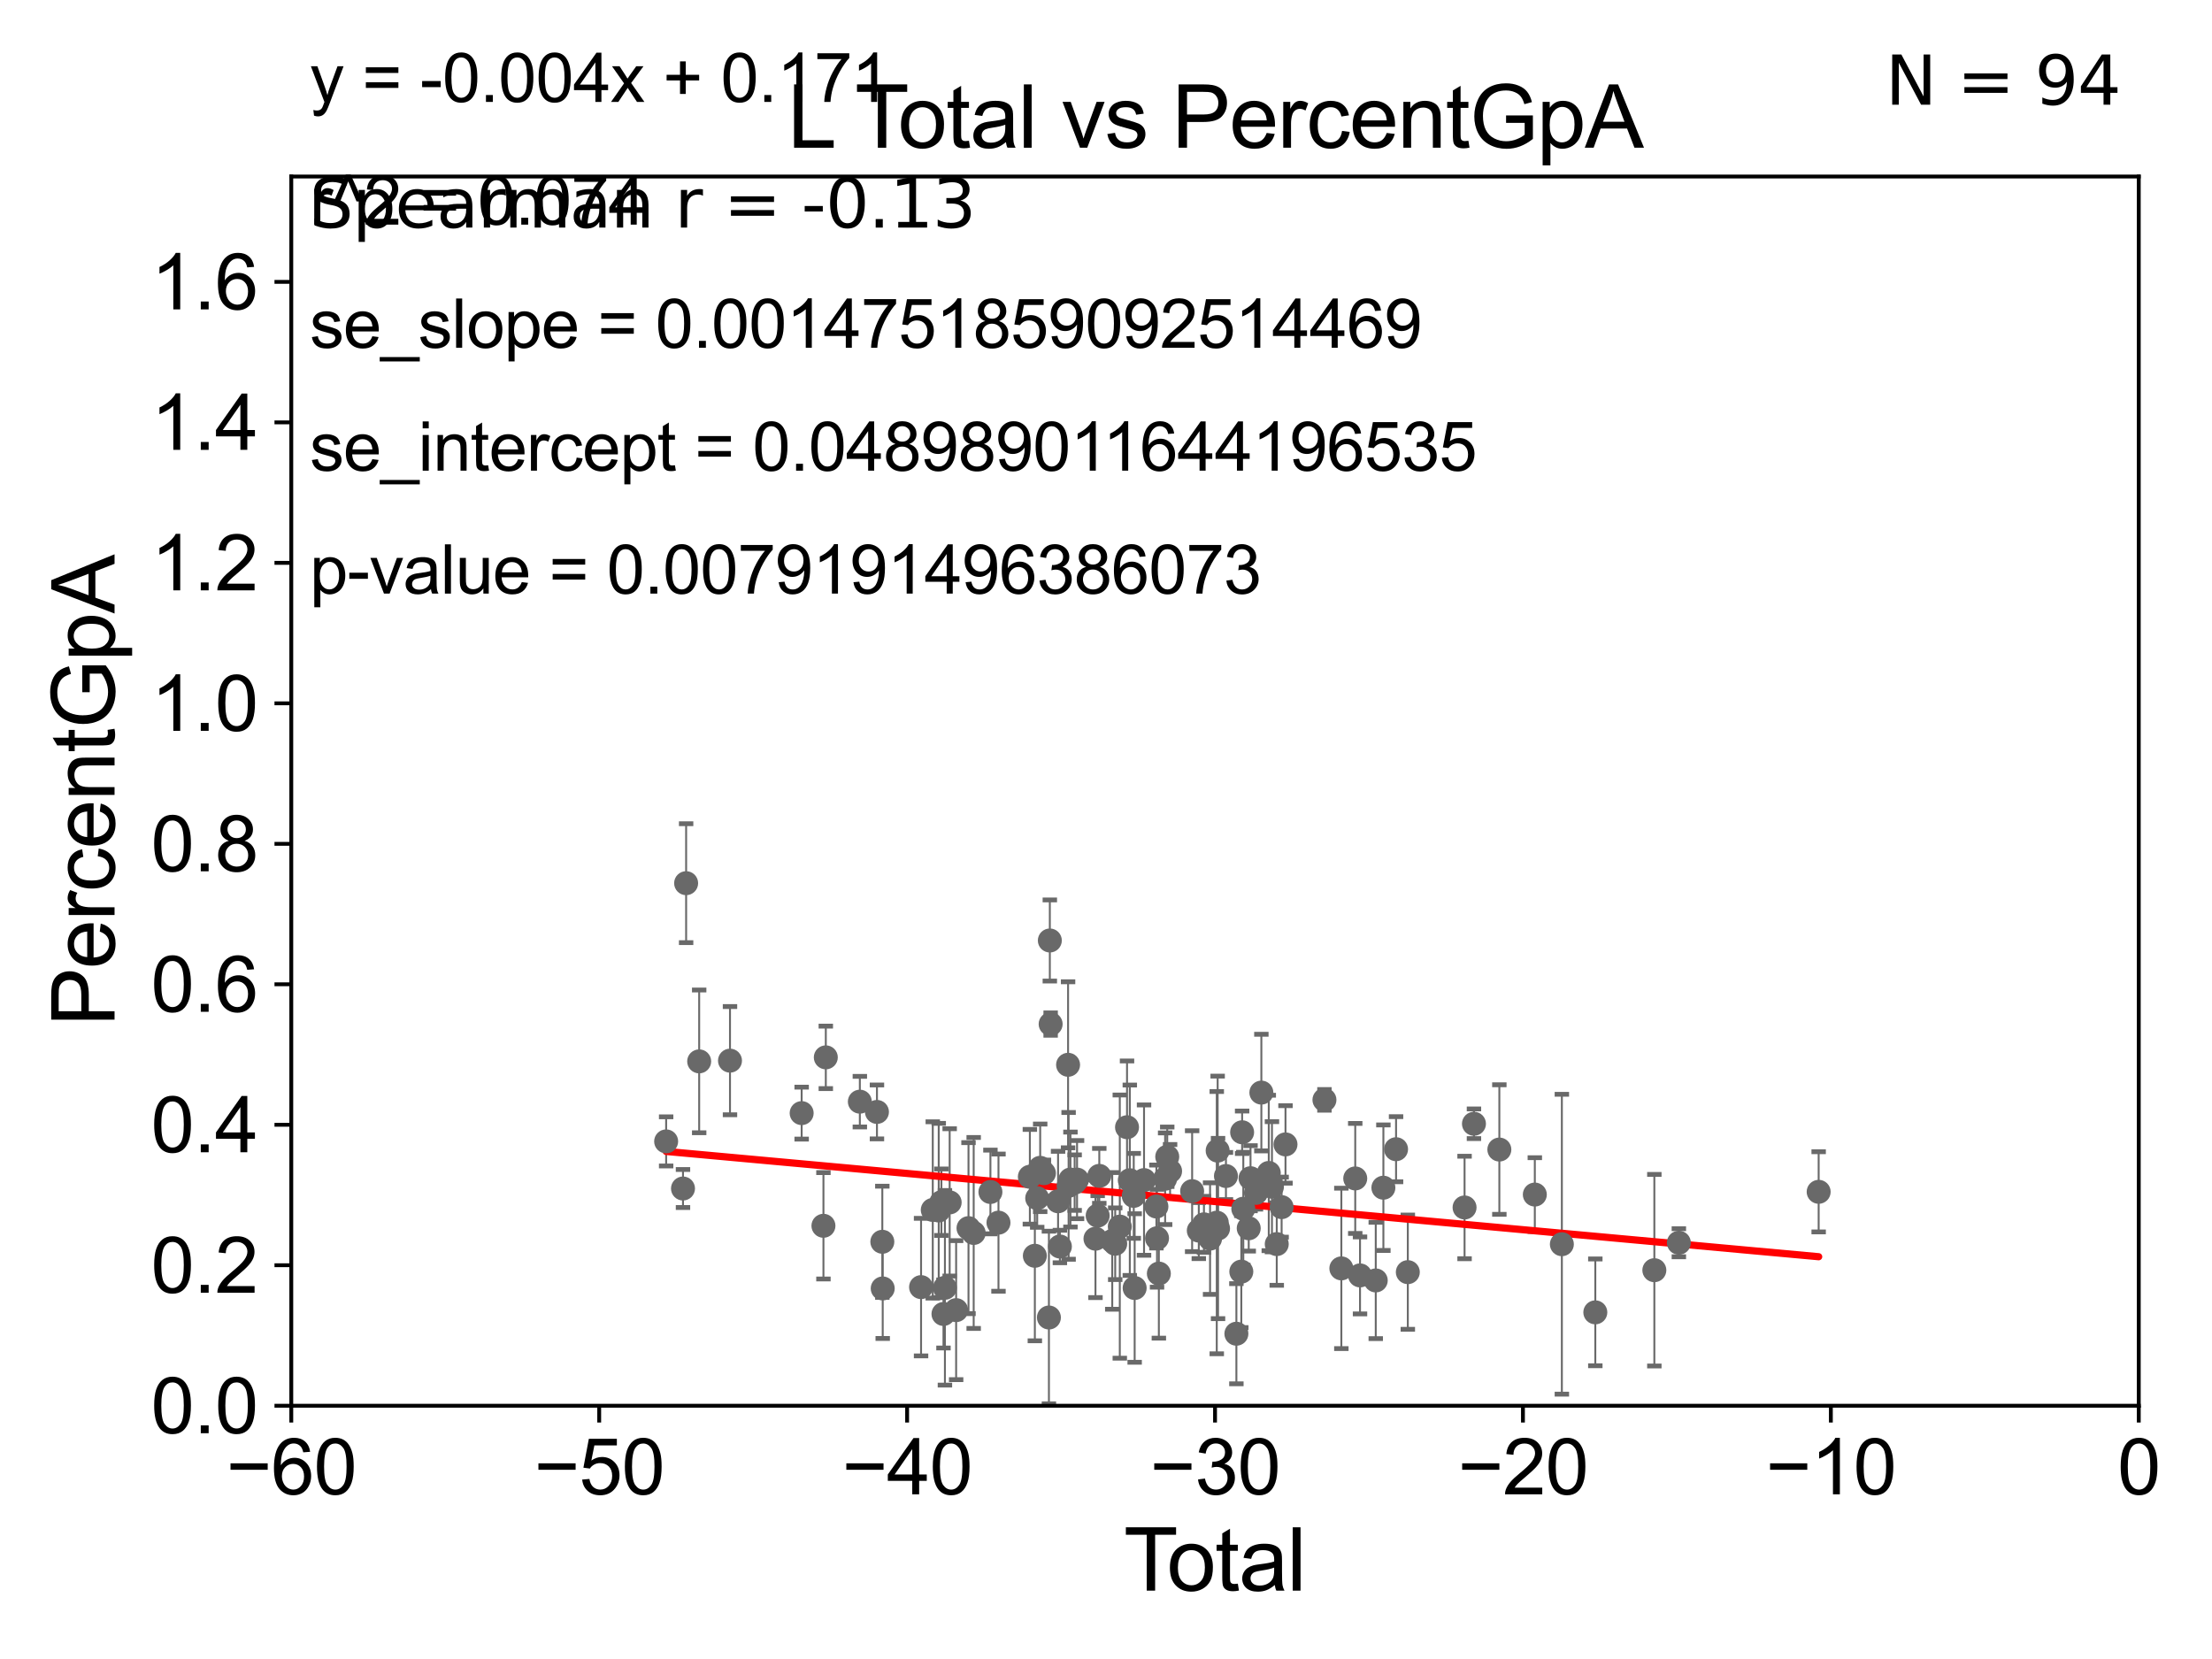 <?xml version="1.0" encoding="utf-8" standalone="no"?>
<!DOCTYPE svg PUBLIC "-//W3C//DTD SVG 1.1//EN"
  "http://www.w3.org/Graphics/SVG/1.1/DTD/svg11.dtd">
<svg xmlns:xlink="http://www.w3.org/1999/xlink" width="460.8pt" height="345.6pt" viewBox="0 0 460.8 345.6" xmlns="http://www.w3.org/2000/svg" version="1.1">
 <defs>
  <style type="text/css">*{stroke-linejoin: round; stroke-linecap: butt}</style>
 </defs>
 <g id="figure_1">
  <g id="patch_1">
   <path d="M 0 345.6 
L 460.8 345.6 
L 460.8 0 
L 0 0 
z
" style="fill: #ffffff"/>
  </g>
  <g id="axes_1">
   <g id="patch_2">
    <path d="M 60.68 292.84 
L 445.545 292.84 
L 445.545 36.775 
L 60.68 36.775 
z
" style="fill: #ffffff"/>
   </g>
   <g id="PathCollection_1">
    <defs>
     <path id="m873eee5c6e" d="M 0 1.118 
C 0.297 1.118 0.581 1 0.791 0.791 
C 1 0.581 1.118 0.297 1.118 0 
C 1.118 -0.297 1 -0.581 0.791 -0.791 
C 0.581 -1 0.297 -1.118 0 -1.118 
C -0.297 -1.118 -0.581 -1 -0.791 -0.791 
C -1 -0.581 -1.118 -0.297 -1.118 0 
C -1.118 0.297 -1 0.581 -0.791 0.791 
C -0.581 1 -0.297 1.118 0 1.118 
z
" style="stroke: #696969"/>
    </defs>
    <g clip-path="url(#p70f8f0d9bd)">
     <use xlink:href="#m873eee5c6e" x="332.334" y="273.386" style="fill: #696969; stroke: #696969"/>
     <use xlink:href="#m873eee5c6e" x="283.317" y="265.691" style="fill: #696969; stroke: #696969"/>
     <use xlink:href="#m873eee5c6e" x="282.321" y="245.49" style="fill: #696969; stroke: #696969"/>
     <use xlink:href="#m873eee5c6e" x="286.594" y="266.738" style="fill: #696969; stroke: #696969"/>
     <use xlink:href="#m873eee5c6e" x="378.861" y="248.278" style="fill: #696969; stroke: #696969"/>
     <use xlink:href="#m873eee5c6e" x="288.185" y="247.419" style="fill: #696969; stroke: #696969"/>
     <use xlink:href="#m873eee5c6e" x="290.825" y="239.402" style="fill: #696969; stroke: #696969"/>
     <use xlink:href="#m873eee5c6e" x="293.275" y="265.013" style="fill: #696969; stroke: #696969"/>
     <use xlink:href="#m873eee5c6e" x="319.732" y="248.849" style="fill: #696969; stroke: #696969"/>
     <use xlink:href="#m873eee5c6e" x="344.63" y="264.606" style="fill: #696969; stroke: #696969"/>
     <use xlink:href="#m873eee5c6e" x="349.737" y="258.886" style="fill: #696969; stroke: #696969"/>
     <use xlink:href="#m873eee5c6e" x="312.342" y="239.473" style="fill: #696969; stroke: #696969"/>
     <use xlink:href="#m873eee5c6e" x="305.096" y="251.538" style="fill: #696969; stroke: #696969"/>
     <use xlink:href="#m873eee5c6e" x="307.052" y="234.101" style="fill: #696969; stroke: #696969"/>
     <use xlink:href="#m873eee5c6e" x="325.364" y="259.192" style="fill: #696969; stroke: #696969"/>
     <use xlink:href="#m873eee5c6e" x="279.428" y="264.228" style="fill: #696969; stroke: #696969"/>
     <use xlink:href="#m873eee5c6e" x="138.77" y="237.774" style="fill: #696969; stroke: #696969"/>
     <use xlink:href="#m873eee5c6e" x="248.344" y="248.146" style="fill: #696969; stroke: #696969"/>
     <use xlink:href="#m873eee5c6e" x="218.699" y="195.92" style="fill: #696969; stroke: #696969"/>
     <use xlink:href="#m873eee5c6e" x="233.275" y="255.525" style="fill: #696969; stroke: #696969"/>
     <use xlink:href="#m873eee5c6e" x="249.732" y="256.355" style="fill: #696969; stroke: #696969"/>
     <use xlink:href="#m873eee5c6e" x="250.805" y="255.052" style="fill: #696969; stroke: #696969"/>
     <use xlink:href="#m873eee5c6e" x="197.833" y="250.481" style="fill: #696969; stroke: #696969"/>
     <use xlink:href="#m873eee5c6e" x="222.993" y="245.72" style="fill: #696969; stroke: #696969"/>
     <use xlink:href="#m873eee5c6e" x="252.081" y="258.022" style="fill: #696969; stroke: #696969"/>
     <use xlink:href="#m873eee5c6e" x="243.752" y="243.967" style="fill: #696969; stroke: #696969"/>
     <use xlink:href="#m873eee5c6e" x="172.031" y="220.267" style="fill: #696969; stroke: #696969"/>
     <use xlink:href="#m873eee5c6e" x="253.474" y="254.702" style="fill: #696969; stroke: #696969"/>
     <use xlink:href="#m873eee5c6e" x="171.538" y="255.355" style="fill: #696969; stroke: #696969"/>
     <use xlink:href="#m873eee5c6e" x="253.66" y="239.697" style="fill: #696969; stroke: #696969"/>
     <use xlink:href="#m873eee5c6e" x="253.741" y="255.921" style="fill: #696969; stroke: #696969"/>
     <use xlink:href="#m873eee5c6e" x="255.386" y="244.986" style="fill: #696969; stroke: #696969"/>
     <use xlink:href="#m873eee5c6e" x="236.371" y="268.315" style="fill: #696969; stroke: #696969"/>
     <use xlink:href="#m873eee5c6e" x="201.757" y="255.842" style="fill: #696969; stroke: #696969"/>
     <use xlink:href="#m873eee5c6e" x="199.181" y="272.925" style="fill: #696969; stroke: #696969"/>
     <use xlink:href="#m873eee5c6e" x="167" y="231.882" style="fill: #696969; stroke: #696969"/>
     <use xlink:href="#m873eee5c6e" x="218.868" y="213.333" style="fill: #696969; stroke: #696969"/>
     <use xlink:href="#m873eee5c6e" x="234.781" y="234.822" style="fill: #696969; stroke: #696969"/>
     <use xlink:href="#m873eee5c6e" x="196.544" y="273.724" style="fill: #696969; stroke: #696969"/>
     <use xlink:href="#m873eee5c6e" x="238.323" y="245.836" style="fill: #696969; stroke: #696969"/>
     <use xlink:href="#m873eee5c6e" x="182.686" y="231.636" style="fill: #696969; stroke: #696969"/>
     <use xlink:href="#m873eee5c6e" x="196.845" y="268.271" style="fill: #696969; stroke: #696969"/>
     <use xlink:href="#m873eee5c6e" x="236.178" y="249.122" style="fill: #696969; stroke: #696969"/>
     <use xlink:href="#m873eee5c6e" x="240.901" y="251.34" style="fill: #696969; stroke: #696969"/>
     <use xlink:href="#m873eee5c6e" x="222.5" y="221.816" style="fill: #696969; stroke: #696969"/>
     <use xlink:href="#m873eee5c6e" x="220.416" y="250.246" style="fill: #696969; stroke: #696969"/>
     <use xlink:href="#m873eee5c6e" x="241.03" y="257.95" style="fill: #696969; stroke: #696969"/>
     <use xlink:href="#m873eee5c6e" x="179.122" y="229.497" style="fill: #696969; stroke: #696969"/>
     <use xlink:href="#m873eee5c6e" x="242.718" y="245.552" style="fill: #696969; stroke: #696969"/>
     <use xlink:href="#m873eee5c6e" x="183.886" y="268.407" style="fill: #696969; stroke: #696969"/>
     <use xlink:href="#m873eee5c6e" x="235.359" y="245.862" style="fill: #696969; stroke: #696969"/>
     <use xlink:href="#m873eee5c6e" x="243.157" y="240.972" style="fill: #696969; stroke: #696969"/>
     <use xlink:href="#m873eee5c6e" x="220.795" y="259.671" style="fill: #696969; stroke: #696969"/>
     <use xlink:href="#m873eee5c6e" x="222.611" y="247.038" style="fill: #696969; stroke: #696969"/>
     <use xlink:href="#m873eee5c6e" x="241.411" y="265.31" style="fill: #696969; stroke: #696969"/>
     <use xlink:href="#m873eee5c6e" x="232.32" y="259.096" style="fill: #696969; stroke: #696969"/>
     <use xlink:href="#m873eee5c6e" x="183.804" y="258.686" style="fill: #696969; stroke: #696969"/>
     <use xlink:href="#m873eee5c6e" x="257.562" y="277.839" style="fill: #696969; stroke: #696969"/>
     <use xlink:href="#m873eee5c6e" x="215.578" y="261.602" style="fill: #696969; stroke: #696969"/>
     <use xlink:href="#m873eee5c6e" x="194.313" y="252.052" style="fill: #696969; stroke: #696969"/>
     <use xlink:href="#m873eee5c6e" x="229.004" y="244.957" style="fill: #696969; stroke: #696969"/>
     <use xlink:href="#m873eee5c6e" x="218.509" y="274.461" style="fill: #696969; stroke: #696969"/>
     <use xlink:href="#m873eee5c6e" x="264.308" y="244.345" style="fill: #696969; stroke: #696969"/>
     <use xlink:href="#m873eee5c6e" x="196.109" y="250.442" style="fill: #696969; stroke: #696969"/>
     <use xlink:href="#m873eee5c6e" x="195.553" y="252.167" style="fill: #696969; stroke: #696969"/>
     <use xlink:href="#m873eee5c6e" x="262.766" y="227.606" style="fill: #696969; stroke: #696969"/>
     <use xlink:href="#m873eee5c6e" x="264.972" y="247.225" style="fill: #696969; stroke: #696969"/>
     <use xlink:href="#m873eee5c6e" x="228.209" y="258.042" style="fill: #696969; stroke: #696969"/>
     <use xlink:href="#m873eee5c6e" x="214.54" y="245.142" style="fill: #696969; stroke: #696969"/>
     <use xlink:href="#m873eee5c6e" x="206.323" y="248.31" style="fill: #696969; stroke: #696969"/>
     <use xlink:href="#m873eee5c6e" x="265.97" y="259.167" style="fill: #696969; stroke: #696969"/>
     <use xlink:href="#m873eee5c6e" x="142.933" y="183.983" style="fill: #696969; stroke: #696969"/>
     <use xlink:href="#m873eee5c6e" x="145.651" y="221.103" style="fill: #696969; stroke: #696969"/>
     <use xlink:href="#m873eee5c6e" x="224.368" y="245.733" style="fill: #696969; stroke: #696969"/>
     <use xlink:href="#m873eee5c6e" x="228.667" y="253.238" style="fill: #696969; stroke: #696969"/>
     <use xlink:href="#m873eee5c6e" x="267.792" y="238.401" style="fill: #696969; stroke: #696969"/>
     <use xlink:href="#m873eee5c6e" x="261.642" y="248.5" style="fill: #696969; stroke: #696969"/>
     <use xlink:href="#m873eee5c6e" x="191.874" y="268.131" style="fill: #696969; stroke: #696969"/>
     <use xlink:href="#m873eee5c6e" x="152.071" y="220.954" style="fill: #696969; stroke: #696969"/>
     <use xlink:href="#m873eee5c6e" x="258.588" y="264.902" style="fill: #696969; stroke: #696969"/>
     <use xlink:href="#m873eee5c6e" x="202.836" y="256.849" style="fill: #696969; stroke: #696969"/>
     <use xlink:href="#m873eee5c6e" x="231.702" y="258.505" style="fill: #696969; stroke: #696969"/>
     <use xlink:href="#m873eee5c6e" x="258.757" y="235.873" style="fill: #696969; stroke: #696969"/>
     <use xlink:href="#m873eee5c6e" x="275.905" y="229.12" style="fill: #696969; stroke: #696969"/>
     <use xlink:href="#m873eee5c6e" x="223.869" y="246.36" style="fill: #696969; stroke: #696969"/>
     <use xlink:href="#m873eee5c6e" x="259.004" y="251.801" style="fill: #696969; stroke: #696969"/>
     <use xlink:href="#m873eee5c6e" x="260.133" y="255.872" style="fill: #696969; stroke: #696969"/>
     <use xlink:href="#m873eee5c6e" x="142.28" y="247.588" style="fill: #696969; stroke: #696969"/>
     <use xlink:href="#m873eee5c6e" x="208.002" y="254.701" style="fill: #696969; stroke: #696969"/>
     <use xlink:href="#m873eee5c6e" x="260.506" y="245.444" style="fill: #696969; stroke: #696969"/>
     <use xlink:href="#m873eee5c6e" x="216.691" y="243.28" style="fill: #696969; stroke: #696969"/>
     <use xlink:href="#m873eee5c6e" x="216.068" y="249.6" style="fill: #696969; stroke: #696969"/>
     <use xlink:href="#m873eee5c6e" x="217.473" y="244.4" style="fill: #696969; stroke: #696969"/>
     <use xlink:href="#m873eee5c6e" x="266.986" y="251.468" style="fill: #696969; stroke: #696969"/>
    </g>
   </g>
   <g id="matplotlib.axis_1">
    <g id="xtick_1">
     <g id="line2d_1">
      <defs>
       <path id="m088554a77a" d="M 0 0 
L 0 3.5 
" style="stroke: #000000; stroke-width: 0.8"/>
      </defs>
      <g>
       <use xlink:href="#m088554a77a" x="60.68" y="292.84" style="stroke: #000000; stroke-width: 0.8"/>
      </g>
     </g>
     <g id="text_1">
      <!-- −60 -->
      <g transform="translate(47.11 311.293)scale(0.16 -0.16)">
       <defs>
        <path id="ArialMT-2212" d="M 3381 1997 
L 356 1997 
L 356 2522 
L 3381 2522 
L 3381 1997 
z
" transform="scale(0.016)"/>
        <path id="ArialMT-36" d="M 3184 3459 
L 2625 3416 
Q 2550 3747 2413 3897 
Q 2184 4138 1850 4138 
Q 1581 4138 1378 3988 
Q 1113 3794 959 3422 
Q 806 3050 800 2363 
Q 1003 2672 1297 2822 
Q 1591 2972 1913 2972 
Q 2475 2972 2870 2558 
Q 3266 2144 3266 1488 
Q 3266 1056 3080 686 
Q 2894 316 2569 119 
Q 2244 -78 1831 -78 
Q 1128 -78 684 439 
Q 241 956 241 2144 
Q 241 3472 731 4075 
Q 1159 4600 1884 4600 
Q 2425 4600 2770 4297 
Q 3116 3994 3184 3459 
z
M 888 1484 
Q 888 1194 1011 928 
Q 1134 663 1356 523 
Q 1578 384 1822 384 
Q 2178 384 2434 671 
Q 2691 959 2691 1453 
Q 2691 1928 2437 2201 
Q 2184 2475 1800 2475 
Q 1419 2475 1153 2201 
Q 888 1928 888 1484 
z
" transform="scale(0.016)"/>
        <path id="ArialMT-30" d="M 266 2259 
Q 266 3072 433 3567 
Q 600 4063 929 4331 
Q 1259 4600 1759 4600 
Q 2128 4600 2406 4451 
Q 2684 4303 2865 4023 
Q 3047 3744 3150 3342 
Q 3253 2941 3253 2259 
Q 3253 1453 3087 958 
Q 2922 463 2592 192 
Q 2263 -78 1759 -78 
Q 1097 -78 719 397 
Q 266 969 266 2259 
z
M 844 2259 
Q 844 1131 1108 757 
Q 1372 384 1759 384 
Q 2147 384 2411 759 
Q 2675 1134 2675 2259 
Q 2675 3391 2411 3762 
Q 2147 4134 1753 4134 
Q 1366 4134 1134 3806 
Q 844 3388 844 2259 
z
" transform="scale(0.016)"/>
       </defs>
       <use xlink:href="#ArialMT-2212"/>
       <use xlink:href="#ArialMT-36" x="58.398"/>
       <use xlink:href="#ArialMT-30" x="114.014"/>
      </g>
     </g>
    </g>
    <g id="xtick_2">
     <g id="line2d_2">
      <g>
       <use xlink:href="#m088554a77a" x="124.824" y="292.84" style="stroke: #000000; stroke-width: 0.8"/>
      </g>
     </g>
     <g id="text_2">
      <!-- −50 -->
      <g transform="translate(111.254 311.293)scale(0.16 -0.16)">
       <defs>
        <path id="ArialMT-35" d="M 266 1200 
L 856 1250 
Q 922 819 1161 601 
Q 1400 384 1738 384 
Q 2144 384 2425 690 
Q 2706 997 2706 1503 
Q 2706 1984 2436 2262 
Q 2166 2541 1728 2541 
Q 1456 2541 1237 2417 
Q 1019 2294 894 2097 
L 366 2166 
L 809 4519 
L 3088 4519 
L 3088 3981 
L 1259 3981 
L 1013 2750 
Q 1425 3038 1878 3038 
Q 2478 3038 2890 2622 
Q 3303 2206 3303 1553 
Q 3303 931 2941 478 
Q 2500 -78 1738 -78 
Q 1113 -78 717 272 
Q 322 622 266 1200 
z
" transform="scale(0.016)"/>
       </defs>
       <use xlink:href="#ArialMT-2212"/>
       <use xlink:href="#ArialMT-35" x="58.398"/>
       <use xlink:href="#ArialMT-30" x="114.014"/>
      </g>
     </g>
    </g>
    <g id="xtick_3">
     <g id="line2d_3">
      <g>
       <use xlink:href="#m088554a77a" x="188.968" y="292.84" style="stroke: #000000; stroke-width: 0.8"/>
      </g>
     </g>
     <g id="text_3">
      <!-- −40 -->
      <g transform="translate(175.398 311.293)scale(0.16 -0.16)">
       <defs>
        <path id="ArialMT-34" d="M 2069 0 
L 2069 1097 
L 81 1097 
L 81 1613 
L 2172 4581 
L 2631 4581 
L 2631 1613 
L 3250 1613 
L 3250 1097 
L 2631 1097 
L 2631 0 
L 2069 0 
z
M 2069 1613 
L 2069 3678 
L 634 1613 
L 2069 1613 
z
" transform="scale(0.016)"/>
       </defs>
       <use xlink:href="#ArialMT-2212"/>
       <use xlink:href="#ArialMT-34" x="58.398"/>
       <use xlink:href="#ArialMT-30" x="114.014"/>
      </g>
     </g>
    </g>
    <g id="xtick_4">
     <g id="line2d_4">
      <g>
       <use xlink:href="#m088554a77a" x="253.113" y="292.84" style="stroke: #000000; stroke-width: 0.8"/>
      </g>
     </g>
     <g id="text_4">
      <!-- −30 -->
      <g transform="translate(239.542 311.293)scale(0.16 -0.16)">
       <defs>
        <path id="ArialMT-33" d="M 269 1209 
L 831 1284 
Q 928 806 1161 595 
Q 1394 384 1728 384 
Q 2125 384 2398 659 
Q 2672 934 2672 1341 
Q 2672 1728 2419 1979 
Q 2166 2231 1775 2231 
Q 1616 2231 1378 2169 
L 1441 2663 
Q 1497 2656 1531 2656 
Q 1891 2656 2178 2843 
Q 2466 3031 2466 3422 
Q 2466 3731 2256 3934 
Q 2047 4138 1716 4138 
Q 1388 4138 1169 3931 
Q 950 3725 888 3313 
L 325 3413 
Q 428 3978 793 4289 
Q 1159 4600 1703 4600 
Q 2078 4600 2393 4439 
Q 2709 4278 2876 4000 
Q 3044 3722 3044 3409 
Q 3044 3113 2884 2869 
Q 2725 2625 2413 2481 
Q 2819 2388 3044 2092 
Q 3269 1797 3269 1353 
Q 3269 753 2831 336 
Q 2394 -81 1725 -81 
Q 1122 -81 723 278 
Q 325 638 269 1209 
z
" transform="scale(0.016)"/>
       </defs>
       <use xlink:href="#ArialMT-2212"/>
       <use xlink:href="#ArialMT-33" x="58.398"/>
       <use xlink:href="#ArialMT-30" x="114.014"/>
      </g>
     </g>
    </g>
    <g id="xtick_5">
     <g id="line2d_5">
      <g>
       <use xlink:href="#m088554a77a" x="317.257" y="292.84" style="stroke: #000000; stroke-width: 0.8"/>
      </g>
     </g>
     <g id="text_5">
      <!-- −20 -->
      <g transform="translate(303.687 311.293)scale(0.16 -0.16)">
       <defs>
        <path id="ArialMT-32" d="M 3222 541 
L 3222 0 
L 194 0 
Q 188 203 259 391 
Q 375 700 629 1000 
Q 884 1300 1366 1694 
Q 2113 2306 2375 2664 
Q 2638 3022 2638 3341 
Q 2638 3675 2398 3904 
Q 2159 4134 1775 4134 
Q 1369 4134 1125 3890 
Q 881 3647 878 3216 
L 300 3275 
Q 359 3922 746 4261 
Q 1134 4600 1788 4600 
Q 2447 4600 2831 4234 
Q 3216 3869 3216 3328 
Q 3216 3053 3103 2787 
Q 2991 2522 2730 2228 
Q 2469 1934 1863 1422 
Q 1356 997 1212 845 
Q 1069 694 975 541 
L 3222 541 
z
" transform="scale(0.016)"/>
       </defs>
       <use xlink:href="#ArialMT-2212"/>
       <use xlink:href="#ArialMT-32" x="58.398"/>
       <use xlink:href="#ArialMT-30" x="114.014"/>
      </g>
     </g>
    </g>
    <g id="xtick_6">
     <g id="line2d_6">
      <g>
       <use xlink:href="#m088554a77a" x="381.401" y="292.84" style="stroke: #000000; stroke-width: 0.8"/>
      </g>
     </g>
     <g id="text_6">
      <!-- −10 -->
      <g transform="translate(367.831 311.293)scale(0.16 -0.16)">
       <defs>
        <path id="ArialMT-31" d="M 2384 0 
L 1822 0 
L 1822 3584 
Q 1619 3391 1289 3197 
Q 959 3003 697 2906 
L 697 3450 
Q 1169 3672 1522 3987 
Q 1875 4303 2022 4600 
L 2384 4600 
L 2384 0 
z
" transform="scale(0.016)"/>
       </defs>
       <use xlink:href="#ArialMT-2212"/>
       <use xlink:href="#ArialMT-31" x="58.398"/>
       <use xlink:href="#ArialMT-30" x="114.014"/>
      </g>
     </g>
    </g>
    <g id="xtick_7">
     <g id="line2d_7">
      <g>
       <use xlink:href="#m088554a77a" x="445.545" y="292.84" style="stroke: #000000; stroke-width: 0.8"/>
      </g>
     </g>
     <g id="text_7">
      <!-- 0 -->
      <g transform="translate(441.096 311.293)scale(0.16 -0.16)">
       <use xlink:href="#ArialMT-30"/>
      </g>
     </g>
    </g>
    <g id="text_8">
     <!-- Total -->
     <g transform="translate(234.107 331.357)scale(0.18 -0.18)">
      <defs>
       <path id="ArialMT-54" d="M 1659 0 
L 1659 4041 
L 150 4041 
L 150 4581 
L 3781 4581 
L 3781 4041 
L 2266 4041 
L 2266 0 
L 1659 0 
z
" transform="scale(0.016)"/>
       <path id="ArialMT-6f" d="M 213 1659 
Q 213 2581 725 3025 
Q 1153 3394 1769 3394 
Q 2453 3394 2887 2945 
Q 3322 2497 3322 1706 
Q 3322 1066 3130 698 
Q 2938 331 2570 128 
Q 2203 -75 1769 -75 
Q 1072 -75 642 372 
Q 213 819 213 1659 
z
M 791 1659 
Q 791 1022 1069 705 
Q 1347 388 1769 388 
Q 2188 388 2466 706 
Q 2744 1025 2744 1678 
Q 2744 2294 2464 2611 
Q 2184 2928 1769 2928 
Q 1347 2928 1069 2612 
Q 791 2297 791 1659 
z
" transform="scale(0.016)"/>
       <path id="ArialMT-74" d="M 1650 503 
L 1731 6 
Q 1494 -44 1306 -44 
Q 1000 -44 831 53 
Q 663 150 594 308 
Q 525 466 525 972 
L 525 2881 
L 113 2881 
L 113 3319 
L 525 3319 
L 525 4141 
L 1084 4478 
L 1084 3319 
L 1650 3319 
L 1650 2881 
L 1084 2881 
L 1084 941 
Q 1084 700 1114 631 
Q 1144 563 1211 522 
Q 1278 481 1403 481 
Q 1497 481 1650 503 
z
" transform="scale(0.016)"/>
       <path id="ArialMT-61" d="M 2588 409 
Q 2275 144 1986 34 
Q 1697 -75 1366 -75 
Q 819 -75 525 192 
Q 231 459 231 875 
Q 231 1119 342 1320 
Q 453 1522 633 1644 
Q 813 1766 1038 1828 
Q 1203 1872 1538 1913 
Q 2219 1994 2541 2106 
Q 2544 2222 2544 2253 
Q 2544 2597 2384 2738 
Q 2169 2928 1744 2928 
Q 1347 2928 1158 2789 
Q 969 2650 878 2297 
L 328 2372 
Q 403 2725 575 2942 
Q 747 3159 1072 3276 
Q 1397 3394 1825 3394 
Q 2250 3394 2515 3294 
Q 2781 3194 2906 3042 
Q 3031 2891 3081 2659 
Q 3109 2516 3109 2141 
L 3109 1391 
Q 3109 606 3145 398 
Q 3181 191 3288 0 
L 2700 0 
Q 2613 175 2588 409 
z
M 2541 1666 
Q 2234 1541 1622 1453 
Q 1275 1403 1131 1340 
Q 988 1278 909 1158 
Q 831 1038 831 891 
Q 831 666 1001 516 
Q 1172 366 1500 366 
Q 1825 366 2078 508 
Q 2331 650 2450 897 
Q 2541 1088 2541 1459 
L 2541 1666 
z
" transform="scale(0.016)"/>
       <path id="ArialMT-6c" d="M 409 0 
L 409 4581 
L 972 4581 
L 972 0 
L 409 0 
z
" transform="scale(0.016)"/>
      </defs>
      <use xlink:href="#ArialMT-54"/>
      <use xlink:href="#ArialMT-6f" x="49.959"/>
      <use xlink:href="#ArialMT-74" x="105.574"/>
      <use xlink:href="#ArialMT-61" x="133.357"/>
      <use xlink:href="#ArialMT-6c" x="188.973"/>
     </g>
    </g>
   </g>
   <g id="matplotlib.axis_2">
    <g id="ytick_1">
     <g id="line2d_8">
      <defs>
       <path id="m9d62b5f19e" d="M 0 0 
L -3.5 0 
" style="stroke: #000000; stroke-width: 0.8"/>
      </defs>
      <g>
       <use xlink:href="#m9d62b5f19e" x="60.68" y="292.84" style="stroke: #000000; stroke-width: 0.8"/>
      </g>
     </g>
     <g id="text_9">
      <!-- 0.0 -->
      <g transform="translate(31.44 298.566)scale(0.16 -0.16)">
       <defs>
        <path id="ArialMT-2e" d="M 581 0 
L 581 641 
L 1222 641 
L 1222 0 
L 581 0 
z
" transform="scale(0.016)"/>
       </defs>
       <use xlink:href="#ArialMT-30"/>
       <use xlink:href="#ArialMT-2e" x="55.615"/>
       <use xlink:href="#ArialMT-30" x="83.398"/>
      </g>
     </g>
    </g>
    <g id="ytick_2">
     <g id="line2d_9">
      <g>
       <use xlink:href="#m9d62b5f19e" x="60.68" y="263.575" style="stroke: #000000; stroke-width: 0.8"/>
      </g>
     </g>
     <g id="text_10">
      <!-- 0.2 -->
      <g transform="translate(31.44 269.302)scale(0.16 -0.16)">
       <use xlink:href="#ArialMT-30"/>
       <use xlink:href="#ArialMT-2e" x="55.615"/>
       <use xlink:href="#ArialMT-32" x="83.398"/>
      </g>
     </g>
    </g>
    <g id="ytick_3">
     <g id="line2d_10">
      <g>
       <use xlink:href="#m9d62b5f19e" x="60.68" y="234.311" style="stroke: #000000; stroke-width: 0.8"/>
      </g>
     </g>
     <g id="text_11">
      <!-- 0.4 -->
      <g transform="translate(31.44 240.037)scale(0.16 -0.16)">
       <use xlink:href="#ArialMT-30"/>
       <use xlink:href="#ArialMT-2e" x="55.615"/>
       <use xlink:href="#ArialMT-34" x="83.398"/>
      </g>
     </g>
    </g>
    <g id="ytick_4">
     <g id="line2d_11">
      <g>
       <use xlink:href="#m9d62b5f19e" x="60.68" y="205.046" style="stroke: #000000; stroke-width: 0.8"/>
      </g>
     </g>
     <g id="text_12">
      <!-- 0.6 -->
      <g transform="translate(31.44 210.772)scale(0.16 -0.16)">
       <use xlink:href="#ArialMT-30"/>
       <use xlink:href="#ArialMT-2e" x="55.615"/>
       <use xlink:href="#ArialMT-36" x="83.398"/>
      </g>
     </g>
    </g>
    <g id="ytick_5">
     <g id="line2d_12">
      <g>
       <use xlink:href="#m9d62b5f19e" x="60.68" y="175.782" style="stroke: #000000; stroke-width: 0.8"/>
      </g>
     </g>
     <g id="text_13">
      <!-- 0.8 -->
      <g transform="translate(31.44 181.508)scale(0.16 -0.16)">
       <defs>
        <path id="ArialMT-38" d="M 1131 2484 
Q 781 2613 612 2850 
Q 444 3088 444 3419 
Q 444 3919 803 4259 
Q 1163 4600 1759 4600 
Q 2359 4600 2725 4251 
Q 3091 3903 3091 3403 
Q 3091 3084 2923 2848 
Q 2756 2613 2416 2484 
Q 2838 2347 3058 2040 
Q 3278 1734 3278 1309 
Q 3278 722 2862 322 
Q 2447 -78 1769 -78 
Q 1091 -78 675 323 
Q 259 725 259 1325 
Q 259 1772 486 2073 
Q 713 2375 1131 2484 
z
M 1019 3438 
Q 1019 3113 1228 2906 
Q 1438 2700 1772 2700 
Q 2097 2700 2305 2904 
Q 2513 3109 2513 3406 
Q 2513 3716 2298 3927 
Q 2084 4138 1766 4138 
Q 1444 4138 1231 3931 
Q 1019 3725 1019 3438 
z
M 838 1322 
Q 838 1081 952 856 
Q 1066 631 1291 507 
Q 1516 384 1775 384 
Q 2178 384 2440 643 
Q 2703 903 2703 1303 
Q 2703 1709 2433 1975 
Q 2163 2241 1756 2241 
Q 1359 2241 1098 1978 
Q 838 1716 838 1322 
z
" transform="scale(0.016)"/>
       </defs>
       <use xlink:href="#ArialMT-30"/>
       <use xlink:href="#ArialMT-2e" x="55.615"/>
       <use xlink:href="#ArialMT-38" x="83.398"/>
      </g>
     </g>
    </g>
    <g id="ytick_6">
     <g id="line2d_13">
      <g>
       <use xlink:href="#m9d62b5f19e" x="60.68" y="146.517" style="stroke: #000000; stroke-width: 0.8"/>
      </g>
     </g>
     <g id="text_14">
      <!-- 1.0 -->
      <g transform="translate(31.44 152.243)scale(0.16 -0.16)">
       <use xlink:href="#ArialMT-31"/>
       <use xlink:href="#ArialMT-2e" x="55.615"/>
       <use xlink:href="#ArialMT-30" x="83.398"/>
      </g>
     </g>
    </g>
    <g id="ytick_7">
     <g id="line2d_14">
      <g>
       <use xlink:href="#m9d62b5f19e" x="60.68" y="117.252" style="stroke: #000000; stroke-width: 0.8"/>
      </g>
     </g>
     <g id="text_15">
      <!-- 1.2 -->
      <g transform="translate(31.44 122.979)scale(0.16 -0.16)">
       <use xlink:href="#ArialMT-31"/>
       <use xlink:href="#ArialMT-2e" x="55.615"/>
       <use xlink:href="#ArialMT-32" x="83.398"/>
      </g>
     </g>
    </g>
    <g id="ytick_8">
     <g id="line2d_15">
      <g>
       <use xlink:href="#m9d62b5f19e" x="60.68" y="87.988" style="stroke: #000000; stroke-width: 0.8"/>
      </g>
     </g>
     <g id="text_16">
      <!-- 1.4 -->
      <g transform="translate(31.44 93.714)scale(0.16 -0.16)">
       <use xlink:href="#ArialMT-31"/>
       <use xlink:href="#ArialMT-2e" x="55.615"/>
       <use xlink:href="#ArialMT-34" x="83.398"/>
      </g>
     </g>
    </g>
    <g id="ytick_9">
     <g id="line2d_16">
      <g>
       <use xlink:href="#m9d62b5f19e" x="60.68" y="58.723" style="stroke: #000000; stroke-width: 0.8"/>
      </g>
     </g>
     <g id="text_17">
      <!-- 1.6 -->
      <g transform="translate(31.44 64.45)scale(0.16 -0.16)">
       <use xlink:href="#ArialMT-31"/>
       <use xlink:href="#ArialMT-2e" x="55.615"/>
       <use xlink:href="#ArialMT-36" x="83.398"/>
      </g>
     </g>
    </g>
    <g id="text_18">
     <!-- PercentGpA -->
     <g transform="translate(23.863 213.831)rotate(-90)scale(0.18 -0.18)">
      <defs>
       <path id="ArialMT-50" d="M 494 0 
L 494 4581 
L 2222 4581 
Q 2678 4581 2919 4538 
Q 3256 4481 3484 4323 
Q 3713 4166 3852 3881 
Q 3991 3597 3991 3256 
Q 3991 2672 3619 2267 
Q 3247 1863 2275 1863 
L 1100 1863 
L 1100 0 
L 494 0 
z
M 1100 2403 
L 2284 2403 
Q 2872 2403 3119 2622 
Q 3366 2841 3366 3238 
Q 3366 3525 3220 3729 
Q 3075 3934 2838 4000 
Q 2684 4041 2272 4041 
L 1100 4041 
L 1100 2403 
z
" transform="scale(0.016)"/>
       <path id="ArialMT-65" d="M 2694 1069 
L 3275 997 
Q 3138 488 2766 206 
Q 2394 -75 1816 -75 
Q 1088 -75 661 373 
Q 234 822 234 1631 
Q 234 2469 665 2931 
Q 1097 3394 1784 3394 
Q 2450 3394 2872 2941 
Q 3294 2488 3294 1666 
Q 3294 1616 3291 1516 
L 816 1516 
Q 847 969 1125 678 
Q 1403 388 1819 388 
Q 2128 388 2347 550 
Q 2566 713 2694 1069 
z
M 847 1978 
L 2700 1978 
Q 2663 2397 2488 2606 
Q 2219 2931 1791 2931 
Q 1403 2931 1139 2672 
Q 875 2413 847 1978 
z
" transform="scale(0.016)"/>
       <path id="ArialMT-72" d="M 416 0 
L 416 3319 
L 922 3319 
L 922 2816 
Q 1116 3169 1280 3281 
Q 1444 3394 1641 3394 
Q 1925 3394 2219 3213 
L 2025 2691 
Q 1819 2813 1613 2813 
Q 1428 2813 1281 2702 
Q 1134 2591 1072 2394 
Q 978 2094 978 1738 
L 978 0 
L 416 0 
z
" transform="scale(0.016)"/>
       <path id="ArialMT-63" d="M 2588 1216 
L 3141 1144 
Q 3050 572 2676 248 
Q 2303 -75 1759 -75 
Q 1078 -75 664 370 
Q 250 816 250 1647 
Q 250 2184 428 2587 
Q 606 2991 970 3192 
Q 1334 3394 1763 3394 
Q 2303 3394 2647 3120 
Q 2991 2847 3088 2344 
L 2541 2259 
Q 2463 2594 2264 2762 
Q 2066 2931 1784 2931 
Q 1359 2931 1093 2626 
Q 828 2322 828 1663 
Q 828 994 1084 691 
Q 1341 388 1753 388 
Q 2084 388 2306 591 
Q 2528 794 2588 1216 
z
" transform="scale(0.016)"/>
       <path id="ArialMT-6e" d="M 422 0 
L 422 3319 
L 928 3319 
L 928 2847 
Q 1294 3394 1984 3394 
Q 2284 3394 2536 3286 
Q 2788 3178 2913 3003 
Q 3038 2828 3088 2588 
Q 3119 2431 3119 2041 
L 3119 0 
L 2556 0 
L 2556 2019 
Q 2556 2363 2490 2533 
Q 2425 2703 2258 2804 
Q 2091 2906 1866 2906 
Q 1506 2906 1245 2678 
Q 984 2450 984 1813 
L 984 0 
L 422 0 
z
" transform="scale(0.016)"/>
       <path id="ArialMT-47" d="M 2638 1797 
L 2638 2334 
L 4578 2338 
L 4578 638 
Q 4131 281 3656 101 
Q 3181 -78 2681 -78 
Q 2006 -78 1454 211 
Q 903 500 622 1047 
Q 341 1594 341 2269 
Q 341 2938 620 3517 
Q 900 4097 1425 4378 
Q 1950 4659 2634 4659 
Q 3131 4659 3532 4498 
Q 3934 4338 4162 4050 
Q 4391 3763 4509 3300 
L 3963 3150 
Q 3859 3500 3706 3700 
Q 3553 3900 3268 4020 
Q 2984 4141 2638 4141 
Q 2222 4141 1919 4014 
Q 1616 3888 1430 3681 
Q 1244 3475 1141 3228 
Q 966 2803 966 2306 
Q 966 1694 1177 1281 
Q 1388 869 1791 669 
Q 2194 469 2647 469 
Q 3041 469 3416 620 
Q 3791 772 3984 944 
L 3984 1797 
L 2638 1797 
z
" transform="scale(0.016)"/>
       <path id="ArialMT-70" d="M 422 -1272 
L 422 3319 
L 934 3319 
L 934 2888 
Q 1116 3141 1344 3267 
Q 1572 3394 1897 3394 
Q 2322 3394 2647 3175 
Q 2972 2956 3137 2557 
Q 3303 2159 3303 1684 
Q 3303 1175 3120 767 
Q 2938 359 2589 142 
Q 2241 -75 1856 -75 
Q 1575 -75 1351 44 
Q 1128 163 984 344 
L 984 -1272 
L 422 -1272 
z
M 931 1641 
Q 931 1000 1190 694 
Q 1450 388 1819 388 
Q 2194 388 2461 705 
Q 2728 1022 2728 1688 
Q 2728 2322 2467 2637 
Q 2206 2953 1844 2953 
Q 1484 2953 1207 2617 
Q 931 2281 931 1641 
z
" transform="scale(0.016)"/>
       <path id="ArialMT-41" d="M -9 0 
L 1750 4581 
L 2403 4581 
L 4278 0 
L 3588 0 
L 3053 1388 
L 1138 1388 
L 634 0 
L -9 0 
z
M 1313 1881 
L 2866 1881 
L 2388 3150 
Q 2169 3728 2063 4100 
Q 1975 3659 1816 3225 
L 1313 1881 
z
" transform="scale(0.016)"/>
      </defs>
      <use xlink:href="#ArialMT-50"/>
      <use xlink:href="#ArialMT-65" x="66.699"/>
      <use xlink:href="#ArialMT-72" x="122.314"/>
      <use xlink:href="#ArialMT-63" x="155.615"/>
      <use xlink:href="#ArialMT-65" x="205.615"/>
      <use xlink:href="#ArialMT-6e" x="261.23"/>
      <use xlink:href="#ArialMT-74" x="316.846"/>
      <use xlink:href="#ArialMT-47" x="344.629"/>
      <use xlink:href="#ArialMT-70" x="422.412"/>
      <use xlink:href="#ArialMT-41" x="478.027"/>
     </g>
    </g>
   </g>
   <g id="LineCollection_1">
    <path d="M 332.334 284.508 
L 332.334 262.263 
" clip-path="url(#p70f8f0d9bd)" style="fill: none; stroke: #696969; stroke-width: 0.4"/>
    <path d="M 283.317 273.706 
L 283.317 257.676 
" clip-path="url(#p70f8f0d9bd)" style="fill: none; stroke: #696969; stroke-width: 0.4"/>
    <path d="M 282.321 256.949 
L 282.321 234.032 
" clip-path="url(#p70f8f0d9bd)" style="fill: none; stroke: #696969; stroke-width: 0.4"/>
    <path d="M 286.594 278.854 
L 286.594 254.622 
" clip-path="url(#p70f8f0d9bd)" style="fill: none; stroke: #696969; stroke-width: 0.4"/>
    <path d="M 378.861 256.631 
L 378.861 239.926 
" clip-path="url(#p70f8f0d9bd)" style="fill: none; stroke: #696969; stroke-width: 0.4"/>
    <path d="M 288.185 260.493 
L 288.185 234.345 
" clip-path="url(#p70f8f0d9bd)" style="fill: none; stroke: #696969; stroke-width: 0.4"/>
    <path d="M 290.825 246.184 
L 290.825 232.619 
" clip-path="url(#p70f8f0d9bd)" style="fill: none; stroke: #696969; stroke-width: 0.4"/>
    <path d="M 293.275 276.914 
L 293.275 253.111 
" clip-path="url(#p70f8f0d9bd)" style="fill: none; stroke: #696969; stroke-width: 0.4"/>
    <path d="M 319.732 256.53 
L 319.732 241.168 
" clip-path="url(#p70f8f0d9bd)" style="fill: none; stroke: #696969; stroke-width: 0.4"/>
    <path d="M 344.63 284.558 
L 344.63 244.653 
" clip-path="url(#p70f8f0d9bd)" style="fill: none; stroke: #696969; stroke-width: 0.4"/>
    <path d="M 349.737 261.807 
L 349.737 255.965 
" clip-path="url(#p70f8f0d9bd)" style="fill: none; stroke: #696969; stroke-width: 0.4"/>
    <path d="M 312.342 252.968 
L 312.342 225.978 
" clip-path="url(#p70f8f0d9bd)" style="fill: none; stroke: #696969; stroke-width: 0.4"/>
    <path d="M 305.096 262.212 
L 305.096 240.863 
" clip-path="url(#p70f8f0d9bd)" style="fill: none; stroke: #696969; stroke-width: 0.4"/>
    <path d="M 307.052 237.191 
L 307.052 231.01 
" clip-path="url(#p70f8f0d9bd)" style="fill: none; stroke: #696969; stroke-width: 0.4"/>
    <path d="M 325.364 290.426 
L 325.364 227.957 
" clip-path="url(#p70f8f0d9bd)" style="fill: none; stroke: #696969; stroke-width: 0.4"/>
    <path d="M 279.428 280.93 
L 279.428 247.527 
" clip-path="url(#p70f8f0d9bd)" style="fill: none; stroke: #696969; stroke-width: 0.4"/>
    <path d="M 138.77 242.892 
L 138.77 232.657 
" clip-path="url(#p70f8f0d9bd)" style="fill: none; stroke: #696969; stroke-width: 0.4"/>
    <path d="M 248.344 260.733 
L 248.344 235.558 
" clip-path="url(#p70f8f0d9bd)" style="fill: none; stroke: #696969; stroke-width: 0.4"/>
    <path d="M 218.699 204.366 
L 218.699 187.473 
" clip-path="url(#p70f8f0d9bd)" style="fill: none; stroke: #696969; stroke-width: 0.4"/>
    <path d="M 233.275 282.94 
L 233.275 228.11 
" clip-path="url(#p70f8f0d9bd)" style="fill: none; stroke: #696969; stroke-width: 0.4"/>
    <path d="M 249.732 262.187 
L 249.732 250.524 
" clip-path="url(#p70f8f0d9bd)" style="fill: none; stroke: #696969; stroke-width: 0.4"/>
    <path d="M 250.805 260.878 
L 250.805 249.225 
" clip-path="url(#p70f8f0d9bd)" style="fill: none; stroke: #696969; stroke-width: 0.4"/>
    <path d="M 197.833 265.822 
L 197.833 235.14 
" clip-path="url(#p70f8f0d9bd)" style="fill: none; stroke: #696969; stroke-width: 0.4"/>
    <path d="M 222.993 255.61 
L 222.993 235.831 
" clip-path="url(#p70f8f0d9bd)" style="fill: none; stroke: #696969; stroke-width: 0.4"/>
    <path d="M 252.081 269.639 
L 252.081 246.404 
" clip-path="url(#p70f8f0d9bd)" style="fill: none; stroke: #696969; stroke-width: 0.4"/>
    <path d="M 243.752 249.508 
L 243.752 238.426 
" clip-path="url(#p70f8f0d9bd)" style="fill: none; stroke: #696969; stroke-width: 0.4"/>
    <path d="M 172.031 226.774 
L 172.031 213.76 
" clip-path="url(#p70f8f0d9bd)" style="fill: none; stroke: #696969; stroke-width: 0.4"/>
    <path d="M 253.474 282.019 
L 253.474 227.385 
" clip-path="url(#p70f8f0d9bd)" style="fill: none; stroke: #696969; stroke-width: 0.4"/>
    <path d="M 171.538 266.436 
L 171.538 244.274 
" clip-path="url(#p70f8f0d9bd)" style="fill: none; stroke: #696969; stroke-width: 0.4"/>
    <path d="M 253.66 255.22 
L 253.66 224.175 
" clip-path="url(#p70f8f0d9bd)" style="fill: none; stroke: #696969; stroke-width: 0.4"/>
    <path d="M 253.741 274.699 
L 253.741 237.144 
" clip-path="url(#p70f8f0d9bd)" style="fill: none; stroke: #696969; stroke-width: 0.4"/>
    <path d="M 255.386 249.898 
L 255.386 240.074 
" clip-path="url(#p70f8f0d9bd)" style="fill: none; stroke: #696969; stroke-width: 0.4"/>
    <path d="M 236.371 283.787 
L 236.371 252.842 
" clip-path="url(#p70f8f0d9bd)" style="fill: none; stroke: #696969; stroke-width: 0.4"/>
    <path d="M 201.757 273.652 
L 201.757 238.032 
" clip-path="url(#p70f8f0d9bd)" style="fill: none; stroke: #696969; stroke-width: 0.4"/>
    <path d="M 199.181 287.405 
L 199.181 258.445 
" clip-path="url(#p70f8f0d9bd)" style="fill: none; stroke: #696969; stroke-width: 0.4"/>
    <path d="M 167 237.292 
L 167 226.472 
" clip-path="url(#p70f8f0d9bd)" style="fill: none; stroke: #696969; stroke-width: 0.4"/>
    <path d="M 218.868 215.664 
L 218.868 211.002 
" clip-path="url(#p70f8f0d9bd)" style="fill: none; stroke: #696969; stroke-width: 0.4"/>
    <path d="M 234.781 248.629 
L 234.781 221.015 
" clip-path="url(#p70f8f0d9bd)" style="fill: none; stroke: #696969; stroke-width: 0.4"/>
    <path d="M 196.544 280.812 
L 196.544 266.636 
" clip-path="url(#p70f8f0d9bd)" style="fill: none; stroke: #696969; stroke-width: 0.4"/>
    <path d="M 238.323 261.495 
L 238.323 230.177 
" clip-path="url(#p70f8f0d9bd)" style="fill: none; stroke: #696969; stroke-width: 0.4"/>
    <path d="M 182.686 237.251 
L 182.686 226.021 
" clip-path="url(#p70f8f0d9bd)" style="fill: none; stroke: #696969; stroke-width: 0.4"/>
    <path d="M 196.845 288.543 
L 196.845 248 
" clip-path="url(#p70f8f0d9bd)" style="fill: none; stroke: #696969; stroke-width: 0.4"/>
    <path d="M 236.178 257.964 
L 236.178 240.279 
" clip-path="url(#p70f8f0d9bd)" style="fill: none; stroke: #696969; stroke-width: 0.4"/>
    <path d="M 240.901 259.983 
L 240.901 242.698 
" clip-path="url(#p70f8f0d9bd)" style="fill: none; stroke: #696969; stroke-width: 0.4"/>
    <path d="M 222.5 239.112 
L 222.5 204.52 
" clip-path="url(#p70f8f0d9bd)" style="fill: none; stroke: #696969; stroke-width: 0.4"/>
    <path d="M 220.416 260.654 
L 220.416 239.837 
" clip-path="url(#p70f8f0d9bd)" style="fill: none; stroke: #696969; stroke-width: 0.4"/>
    <path d="M 241.03 268.141 
L 241.03 247.76 
" clip-path="url(#p70f8f0d9bd)" style="fill: none; stroke: #696969; stroke-width: 0.4"/>
    <path d="M 179.122 234.772 
L 179.122 224.222 
" clip-path="url(#p70f8f0d9bd)" style="fill: none; stroke: #696969; stroke-width: 0.4"/>
    <path d="M 242.718 255.092 
L 242.718 236.012 
" clip-path="url(#p70f8f0d9bd)" style="fill: none; stroke: #696969; stroke-width: 0.4"/>
    <path d="M 183.886 278.826 
L 183.886 257.989 
" clip-path="url(#p70f8f0d9bd)" style="fill: none; stroke: #696969; stroke-width: 0.4"/>
    <path d="M 235.359 265.694 
L 235.359 226.029 
" clip-path="url(#p70f8f0d9bd)" style="fill: none; stroke: #696969; stroke-width: 0.4"/>
    <path d="M 243.157 247.163 
L 243.157 234.781 
" clip-path="url(#p70f8f0d9bd)" style="fill: none; stroke: #696969; stroke-width: 0.4"/>
    <path d="M 220.795 263.055 
L 220.795 256.288 
" clip-path="url(#p70f8f0d9bd)" style="fill: none; stroke: #696969; stroke-width: 0.4"/>
    <path d="M 222.611 262.325 
L 222.611 231.75 
" clip-path="url(#p70f8f0d9bd)" style="fill: none; stroke: #696969; stroke-width: 0.4"/>
    <path d="M 241.411 278.762 
L 241.411 251.858 
" clip-path="url(#p70f8f0d9bd)" style="fill: none; stroke: #696969; stroke-width: 0.4"/>
    <path d="M 232.32 266.561 
L 232.32 251.63 
" clip-path="url(#p70f8f0d9bd)" style="fill: none; stroke: #696969; stroke-width: 0.4"/>
    <path d="M 183.804 270.266 
L 183.804 247.107 
" clip-path="url(#p70f8f0d9bd)" style="fill: none; stroke: #696969; stroke-width: 0.4"/>
    <path d="M 257.562 288.271 
L 257.562 267.408 
" clip-path="url(#p70f8f0d9bd)" style="fill: none; stroke: #696969; stroke-width: 0.4"/>
    <path d="M 215.578 279.313 
L 215.578 243.89 
" clip-path="url(#p70f8f0d9bd)" style="fill: none; stroke: #696969; stroke-width: 0.4"/>
    <path d="M 194.313 270.419 
L 194.313 233.686 
" clip-path="url(#p70f8f0d9bd)" style="fill: none; stroke: #696969; stroke-width: 0.4"/>
    <path d="M 229.004 250.677 
L 229.004 239.237 
" clip-path="url(#p70f8f0d9bd)" style="fill: none; stroke: #696969; stroke-width: 0.4"/>
    <path d="M 218.509 292.442 
L 218.509 256.479 
" clip-path="url(#p70f8f0d9bd)" style="fill: none; stroke: #696969; stroke-width: 0.4"/>
    <path d="M 264.308 260.536 
L 264.308 228.154 
" clip-path="url(#p70f8f0d9bd)" style="fill: none; stroke: #696969; stroke-width: 0.4"/>
    <path d="M 196.109 257.363 
L 196.109 243.521 
" clip-path="url(#p70f8f0d9bd)" style="fill: none; stroke: #696969; stroke-width: 0.4"/>
    <path d="M 195.553 270.312 
L 195.553 234.022 
" clip-path="url(#p70f8f0d9bd)" style="fill: none; stroke: #696969; stroke-width: 0.4"/>
    <path d="M 262.766 239.753 
L 262.766 215.459 
" clip-path="url(#p70f8f0d9bd)" style="fill: none; stroke: #696969; stroke-width: 0.4"/>
    <path d="M 264.972 260.786 
L 264.972 233.663 
" clip-path="url(#p70f8f0d9bd)" style="fill: none; stroke: #696969; stroke-width: 0.4"/>
    <path d="M 228.209 270.311 
L 228.209 245.772 
" clip-path="url(#p70f8f0d9bd)" style="fill: none; stroke: #696969; stroke-width: 0.4"/>
    <path d="M 214.54 255.004 
L 214.54 235.28 
" clip-path="url(#p70f8f0d9bd)" style="fill: none; stroke: #696969; stroke-width: 0.4"/>
    <path d="M 206.323 257.03 
L 206.323 239.591 
" clip-path="url(#p70f8f0d9bd)" style="fill: none; stroke: #696969; stroke-width: 0.4"/>
    <path d="M 265.97 267.748 
L 265.97 250.586 
" clip-path="url(#p70f8f0d9bd)" style="fill: none; stroke: #696969; stroke-width: 0.4"/>
    <path d="M 142.933 196.37 
L 142.933 171.596 
" clip-path="url(#p70f8f0d9bd)" style="fill: none; stroke: #696969; stroke-width: 0.4"/>
    <path d="M 145.651 235.97 
L 145.651 206.237 
" clip-path="url(#p70f8f0d9bd)" style="fill: none; stroke: #696969; stroke-width: 0.4"/>
    <path d="M 224.368 253.87 
L 224.368 237.596 
" clip-path="url(#p70f8f0d9bd)" style="fill: none; stroke: #696969; stroke-width: 0.4"/>
    <path d="M 228.667 257.396 
L 228.667 249.079 
" clip-path="url(#p70f8f0d9bd)" style="fill: none; stroke: #696969; stroke-width: 0.4"/>
    <path d="M 267.792 246.471 
L 267.792 230.332 
" clip-path="url(#p70f8f0d9bd)" style="fill: none; stroke: #696969; stroke-width: 0.4"/>
    <path d="M 261.642 251.879 
L 261.642 245.121 
" clip-path="url(#p70f8f0d9bd)" style="fill: none; stroke: #696969; stroke-width: 0.4"/>
    <path d="M 191.874 282.46 
L 191.874 253.801 
" clip-path="url(#p70f8f0d9bd)" style="fill: none; stroke: #696969; stroke-width: 0.4"/>
    <path d="M 152.071 232.225 
L 152.071 209.683 
" clip-path="url(#p70f8f0d9bd)" style="fill: none; stroke: #696969; stroke-width: 0.4"/>
    <path d="M 258.588 276.567 
L 258.588 253.237 
" clip-path="url(#p70f8f0d9bd)" style="fill: none; stroke: #696969; stroke-width: 0.4"/>
    <path d="M 202.836 276.74 
L 202.836 236.958 
" clip-path="url(#p70f8f0d9bd)" style="fill: none; stroke: #696969; stroke-width: 0.4"/>
    <path d="M 231.702 272.74 
L 231.702 244.271 
" clip-path="url(#p70f8f0d9bd)" style="fill: none; stroke: #696969; stroke-width: 0.4"/>
    <path d="M 258.757 240.294 
L 258.757 231.453 
" clip-path="url(#p70f8f0d9bd)" style="fill: none; stroke: #696969; stroke-width: 0.4"/>
    <path d="M 275.905 231.272 
L 275.905 226.969 
" clip-path="url(#p70f8f0d9bd)" style="fill: none; stroke: #696969; stroke-width: 0.4"/>
    <path d="M 223.869 252.143 
L 223.869 240.577 
" clip-path="url(#p70f8f0d9bd)" style="fill: none; stroke: #696969; stroke-width: 0.4"/>
    <path d="M 259.004 263.562 
L 259.004 240.04 
" clip-path="url(#p70f8f0d9bd)" style="fill: none; stroke: #696969; stroke-width: 0.4"/>
    <path d="M 260.133 260.625 
L 260.133 251.119 
" clip-path="url(#p70f8f0d9bd)" style="fill: none; stroke: #696969; stroke-width: 0.4"/>
    <path d="M 142.28 251.549 
L 142.28 243.627 
" clip-path="url(#p70f8f0d9bd)" style="fill: none; stroke: #696969; stroke-width: 0.4"/>
    <path d="M 208.002 268.99 
L 208.002 240.411 
" clip-path="url(#p70f8f0d9bd)" style="fill: none; stroke: #696969; stroke-width: 0.4"/>
    <path d="M 260.506 252.226 
L 260.506 238.662 
" clip-path="url(#p70f8f0d9bd)" style="fill: none; stroke: #696969; stroke-width: 0.4"/>
    <path d="M 216.691 252.397 
L 216.691 234.162 
" clip-path="url(#p70f8f0d9bd)" style="fill: none; stroke: #696969; stroke-width: 0.4"/>
    <path d="M 216.068 255.663 
L 216.068 243.537 
" clip-path="url(#p70f8f0d9bd)" style="fill: none; stroke: #696969; stroke-width: 0.4"/>
    <path d="M 217.473 247.131 
L 217.473 241.668 
" clip-path="url(#p70f8f0d9bd)" style="fill: none; stroke: #696969; stroke-width: 0.4"/>
    <path d="M 266.986 257.724 
L 266.986 245.211 
" clip-path="url(#p70f8f0d9bd)" style="fill: none; stroke: #696969; stroke-width: 0.4"/>
   </g>
   <g id="line2d_17">
    <defs>
     <path id="mc935326bab" d="M 1.5 0 
L -1.5 -0 
" style="stroke: #696969"/>
    </defs>
    <g clip-path="url(#p70f8f0d9bd)">
     <use xlink:href="#mc935326bab" x="332.334" y="284.508" style="fill: #696969; stroke: #696969"/>
     <use xlink:href="#mc935326bab" x="283.317" y="273.706" style="fill: #696969; stroke: #696969"/>
     <use xlink:href="#mc935326bab" x="282.321" y="256.949" style="fill: #696969; stroke: #696969"/>
     <use xlink:href="#mc935326bab" x="286.594" y="278.854" style="fill: #696969; stroke: #696969"/>
     <use xlink:href="#mc935326bab" x="378.861" y="256.631" style="fill: #696969; stroke: #696969"/>
     <use xlink:href="#mc935326bab" x="288.185" y="260.493" style="fill: #696969; stroke: #696969"/>
     <use xlink:href="#mc935326bab" x="290.825" y="246.184" style="fill: #696969; stroke: #696969"/>
     <use xlink:href="#mc935326bab" x="293.275" y="276.914" style="fill: #696969; stroke: #696969"/>
     <use xlink:href="#mc935326bab" x="319.732" y="256.53" style="fill: #696969; stroke: #696969"/>
     <use xlink:href="#mc935326bab" x="344.63" y="284.558" style="fill: #696969; stroke: #696969"/>
     <use xlink:href="#mc935326bab" x="349.737" y="261.807" style="fill: #696969; stroke: #696969"/>
     <use xlink:href="#mc935326bab" x="312.342" y="252.968" style="fill: #696969; stroke: #696969"/>
     <use xlink:href="#mc935326bab" x="305.096" y="262.212" style="fill: #696969; stroke: #696969"/>
     <use xlink:href="#mc935326bab" x="307.052" y="237.191" style="fill: #696969; stroke: #696969"/>
     <use xlink:href="#mc935326bab" x="325.364" y="290.426" style="fill: #696969; stroke: #696969"/>
     <use xlink:href="#mc935326bab" x="279.428" y="280.93" style="fill: #696969; stroke: #696969"/>
     <use xlink:href="#mc935326bab" x="138.77" y="242.892" style="fill: #696969; stroke: #696969"/>
     <use xlink:href="#mc935326bab" x="248.344" y="260.733" style="fill: #696969; stroke: #696969"/>
     <use xlink:href="#mc935326bab" x="218.699" y="204.366" style="fill: #696969; stroke: #696969"/>
     <use xlink:href="#mc935326bab" x="233.275" y="282.94" style="fill: #696969; stroke: #696969"/>
     <use xlink:href="#mc935326bab" x="249.732" y="262.187" style="fill: #696969; stroke: #696969"/>
     <use xlink:href="#mc935326bab" x="250.805" y="260.878" style="fill: #696969; stroke: #696969"/>
     <use xlink:href="#mc935326bab" x="197.833" y="265.822" style="fill: #696969; stroke: #696969"/>
     <use xlink:href="#mc935326bab" x="222.993" y="255.61" style="fill: #696969; stroke: #696969"/>
     <use xlink:href="#mc935326bab" x="252.081" y="269.639" style="fill: #696969; stroke: #696969"/>
     <use xlink:href="#mc935326bab" x="243.752" y="249.508" style="fill: #696969; stroke: #696969"/>
     <use xlink:href="#mc935326bab" x="172.031" y="226.774" style="fill: #696969; stroke: #696969"/>
     <use xlink:href="#mc935326bab" x="253.474" y="282.019" style="fill: #696969; stroke: #696969"/>
     <use xlink:href="#mc935326bab" x="171.538" y="266.436" style="fill: #696969; stroke: #696969"/>
     <use xlink:href="#mc935326bab" x="253.66" y="255.22" style="fill: #696969; stroke: #696969"/>
     <use xlink:href="#mc935326bab" x="253.741" y="274.699" style="fill: #696969; stroke: #696969"/>
     <use xlink:href="#mc935326bab" x="255.386" y="249.898" style="fill: #696969; stroke: #696969"/>
     <use xlink:href="#mc935326bab" x="236.371" y="283.787" style="fill: #696969; stroke: #696969"/>
     <use xlink:href="#mc935326bab" x="201.757" y="273.652" style="fill: #696969; stroke: #696969"/>
     <use xlink:href="#mc935326bab" x="199.181" y="287.405" style="fill: #696969; stroke: #696969"/>
     <use xlink:href="#mc935326bab" x="167" y="237.292" style="fill: #696969; stroke: #696969"/>
     <use xlink:href="#mc935326bab" x="218.868" y="215.664" style="fill: #696969; stroke: #696969"/>
     <use xlink:href="#mc935326bab" x="234.781" y="248.629" style="fill: #696969; stroke: #696969"/>
     <use xlink:href="#mc935326bab" x="196.544" y="280.812" style="fill: #696969; stroke: #696969"/>
     <use xlink:href="#mc935326bab" x="238.323" y="261.495" style="fill: #696969; stroke: #696969"/>
     <use xlink:href="#mc935326bab" x="182.686" y="237.251" style="fill: #696969; stroke: #696969"/>
     <use xlink:href="#mc935326bab" x="196.845" y="288.543" style="fill: #696969; stroke: #696969"/>
     <use xlink:href="#mc935326bab" x="236.178" y="257.964" style="fill: #696969; stroke: #696969"/>
     <use xlink:href="#mc935326bab" x="240.901" y="259.983" style="fill: #696969; stroke: #696969"/>
     <use xlink:href="#mc935326bab" x="222.5" y="239.112" style="fill: #696969; stroke: #696969"/>
     <use xlink:href="#mc935326bab" x="220.416" y="260.654" style="fill: #696969; stroke: #696969"/>
     <use xlink:href="#mc935326bab" x="241.03" y="268.141" style="fill: #696969; stroke: #696969"/>
     <use xlink:href="#mc935326bab" x="179.122" y="234.772" style="fill: #696969; stroke: #696969"/>
     <use xlink:href="#mc935326bab" x="242.718" y="255.092" style="fill: #696969; stroke: #696969"/>
     <use xlink:href="#mc935326bab" x="183.886" y="278.826" style="fill: #696969; stroke: #696969"/>
     <use xlink:href="#mc935326bab" x="235.359" y="265.694" style="fill: #696969; stroke: #696969"/>
     <use xlink:href="#mc935326bab" x="243.157" y="247.163" style="fill: #696969; stroke: #696969"/>
     <use xlink:href="#mc935326bab" x="220.795" y="263.055" style="fill: #696969; stroke: #696969"/>
     <use xlink:href="#mc935326bab" x="222.611" y="262.325" style="fill: #696969; stroke: #696969"/>
     <use xlink:href="#mc935326bab" x="241.411" y="278.762" style="fill: #696969; stroke: #696969"/>
     <use xlink:href="#mc935326bab" x="232.32" y="266.561" style="fill: #696969; stroke: #696969"/>
     <use xlink:href="#mc935326bab" x="183.804" y="270.266" style="fill: #696969; stroke: #696969"/>
     <use xlink:href="#mc935326bab" x="257.562" y="288.271" style="fill: #696969; stroke: #696969"/>
     <use xlink:href="#mc935326bab" x="215.578" y="279.313" style="fill: #696969; stroke: #696969"/>
     <use xlink:href="#mc935326bab" x="194.313" y="270.419" style="fill: #696969; stroke: #696969"/>
     <use xlink:href="#mc935326bab" x="229.004" y="250.677" style="fill: #696969; stroke: #696969"/>
     <use xlink:href="#mc935326bab" x="218.509" y="292.442" style="fill: #696969; stroke: #696969"/>
     <use xlink:href="#mc935326bab" x="264.308" y="260.536" style="fill: #696969; stroke: #696969"/>
     <use xlink:href="#mc935326bab" x="196.109" y="257.363" style="fill: #696969; stroke: #696969"/>
     <use xlink:href="#mc935326bab" x="195.553" y="270.312" style="fill: #696969; stroke: #696969"/>
     <use xlink:href="#mc935326bab" x="262.766" y="239.753" style="fill: #696969; stroke: #696969"/>
     <use xlink:href="#mc935326bab" x="264.972" y="260.786" style="fill: #696969; stroke: #696969"/>
     <use xlink:href="#mc935326bab" x="228.209" y="270.311" style="fill: #696969; stroke: #696969"/>
     <use xlink:href="#mc935326bab" x="214.54" y="255.004" style="fill: #696969; stroke: #696969"/>
     <use xlink:href="#mc935326bab" x="206.323" y="257.03" style="fill: #696969; stroke: #696969"/>
     <use xlink:href="#mc935326bab" x="265.97" y="267.748" style="fill: #696969; stroke: #696969"/>
     <use xlink:href="#mc935326bab" x="142.933" y="196.37" style="fill: #696969; stroke: #696969"/>
     <use xlink:href="#mc935326bab" x="145.651" y="235.97" style="fill: #696969; stroke: #696969"/>
     <use xlink:href="#mc935326bab" x="224.368" y="253.87" style="fill: #696969; stroke: #696969"/>
     <use xlink:href="#mc935326bab" x="228.667" y="257.396" style="fill: #696969; stroke: #696969"/>
     <use xlink:href="#mc935326bab" x="267.792" y="246.471" style="fill: #696969; stroke: #696969"/>
     <use xlink:href="#mc935326bab" x="261.642" y="251.879" style="fill: #696969; stroke: #696969"/>
     <use xlink:href="#mc935326bab" x="191.874" y="282.46" style="fill: #696969; stroke: #696969"/>
     <use xlink:href="#mc935326bab" x="152.071" y="232.225" style="fill: #696969; stroke: #696969"/>
     <use xlink:href="#mc935326bab" x="258.588" y="276.567" style="fill: #696969; stroke: #696969"/>
     <use xlink:href="#mc935326bab" x="202.836" y="276.74" style="fill: #696969; stroke: #696969"/>
     <use xlink:href="#mc935326bab" x="231.702" y="272.74" style="fill: #696969; stroke: #696969"/>
     <use xlink:href="#mc935326bab" x="258.757" y="240.294" style="fill: #696969; stroke: #696969"/>
     <use xlink:href="#mc935326bab" x="275.905" y="231.272" style="fill: #696969; stroke: #696969"/>
     <use xlink:href="#mc935326bab" x="223.869" y="252.143" style="fill: #696969; stroke: #696969"/>
     <use xlink:href="#mc935326bab" x="259.004" y="263.562" style="fill: #696969; stroke: #696969"/>
     <use xlink:href="#mc935326bab" x="260.133" y="260.625" style="fill: #696969; stroke: #696969"/>
     <use xlink:href="#mc935326bab" x="142.28" y="251.549" style="fill: #696969; stroke: #696969"/>
     <use xlink:href="#mc935326bab" x="208.002" y="268.99" style="fill: #696969; stroke: #696969"/>
     <use xlink:href="#mc935326bab" x="260.506" y="252.226" style="fill: #696969; stroke: #696969"/>
     <use xlink:href="#mc935326bab" x="216.691" y="252.397" style="fill: #696969; stroke: #696969"/>
     <use xlink:href="#mc935326bab" x="216.068" y="255.663" style="fill: #696969; stroke: #696969"/>
     <use xlink:href="#mc935326bab" x="217.473" y="247.131" style="fill: #696969; stroke: #696969"/>
     <use xlink:href="#mc935326bab" x="266.986" y="257.724" style="fill: #696969; stroke: #696969"/>
    </g>
   </g>
   <g id="line2d_18">
    <g clip-path="url(#p70f8f0d9bd)">
     <use xlink:href="#mc935326bab" x="332.334" y="262.263" style="fill: #696969; stroke: #696969"/>
     <use xlink:href="#mc935326bab" x="283.317" y="257.676" style="fill: #696969; stroke: #696969"/>
     <use xlink:href="#mc935326bab" x="282.321" y="234.032" style="fill: #696969; stroke: #696969"/>
     <use xlink:href="#mc935326bab" x="286.594" y="254.622" style="fill: #696969; stroke: #696969"/>
     <use xlink:href="#mc935326bab" x="378.861" y="239.926" style="fill: #696969; stroke: #696969"/>
     <use xlink:href="#mc935326bab" x="288.185" y="234.345" style="fill: #696969; stroke: #696969"/>
     <use xlink:href="#mc935326bab" x="290.825" y="232.619" style="fill: #696969; stroke: #696969"/>
     <use xlink:href="#mc935326bab" x="293.275" y="253.111" style="fill: #696969; stroke: #696969"/>
     <use xlink:href="#mc935326bab" x="319.732" y="241.168" style="fill: #696969; stroke: #696969"/>
     <use xlink:href="#mc935326bab" x="344.63" y="244.653" style="fill: #696969; stroke: #696969"/>
     <use xlink:href="#mc935326bab" x="349.737" y="255.965" style="fill: #696969; stroke: #696969"/>
     <use xlink:href="#mc935326bab" x="312.342" y="225.978" style="fill: #696969; stroke: #696969"/>
     <use xlink:href="#mc935326bab" x="305.096" y="240.863" style="fill: #696969; stroke: #696969"/>
     <use xlink:href="#mc935326bab" x="307.052" y="231.01" style="fill: #696969; stroke: #696969"/>
     <use xlink:href="#mc935326bab" x="325.364" y="227.957" style="fill: #696969; stroke: #696969"/>
     <use xlink:href="#mc935326bab" x="279.428" y="247.527" style="fill: #696969; stroke: #696969"/>
     <use xlink:href="#mc935326bab" x="138.77" y="232.657" style="fill: #696969; stroke: #696969"/>
     <use xlink:href="#mc935326bab" x="248.344" y="235.558" style="fill: #696969; stroke: #696969"/>
     <use xlink:href="#mc935326bab" x="218.699" y="187.473" style="fill: #696969; stroke: #696969"/>
     <use xlink:href="#mc935326bab" x="233.275" y="228.11" style="fill: #696969; stroke: #696969"/>
     <use xlink:href="#mc935326bab" x="249.732" y="250.524" style="fill: #696969; stroke: #696969"/>
     <use xlink:href="#mc935326bab" x="250.805" y="249.225" style="fill: #696969; stroke: #696969"/>
     <use xlink:href="#mc935326bab" x="197.833" y="235.14" style="fill: #696969; stroke: #696969"/>
     <use xlink:href="#mc935326bab" x="222.993" y="235.831" style="fill: #696969; stroke: #696969"/>
     <use xlink:href="#mc935326bab" x="252.081" y="246.404" style="fill: #696969; stroke: #696969"/>
     <use xlink:href="#mc935326bab" x="243.752" y="238.426" style="fill: #696969; stroke: #696969"/>
     <use xlink:href="#mc935326bab" x="172.031" y="213.76" style="fill: #696969; stroke: #696969"/>
     <use xlink:href="#mc935326bab" x="253.474" y="227.385" style="fill: #696969; stroke: #696969"/>
     <use xlink:href="#mc935326bab" x="171.538" y="244.274" style="fill: #696969; stroke: #696969"/>
     <use xlink:href="#mc935326bab" x="253.66" y="224.175" style="fill: #696969; stroke: #696969"/>
     <use xlink:href="#mc935326bab" x="253.741" y="237.144" style="fill: #696969; stroke: #696969"/>
     <use xlink:href="#mc935326bab" x="255.386" y="240.074" style="fill: #696969; stroke: #696969"/>
     <use xlink:href="#mc935326bab" x="236.371" y="252.842" style="fill: #696969; stroke: #696969"/>
     <use xlink:href="#mc935326bab" x="201.757" y="238.032" style="fill: #696969; stroke: #696969"/>
     <use xlink:href="#mc935326bab" x="199.181" y="258.445" style="fill: #696969; stroke: #696969"/>
     <use xlink:href="#mc935326bab" x="167" y="226.472" style="fill: #696969; stroke: #696969"/>
     <use xlink:href="#mc935326bab" x="218.868" y="211.002" style="fill: #696969; stroke: #696969"/>
     <use xlink:href="#mc935326bab" x="234.781" y="221.015" style="fill: #696969; stroke: #696969"/>
     <use xlink:href="#mc935326bab" x="196.544" y="266.636" style="fill: #696969; stroke: #696969"/>
     <use xlink:href="#mc935326bab" x="238.323" y="230.177" style="fill: #696969; stroke: #696969"/>
     <use xlink:href="#mc935326bab" x="182.686" y="226.021" style="fill: #696969; stroke: #696969"/>
     <use xlink:href="#mc935326bab" x="196.845" y="248" style="fill: #696969; stroke: #696969"/>
     <use xlink:href="#mc935326bab" x="236.178" y="240.279" style="fill: #696969; stroke: #696969"/>
     <use xlink:href="#mc935326bab" x="240.901" y="242.698" style="fill: #696969; stroke: #696969"/>
     <use xlink:href="#mc935326bab" x="222.5" y="204.52" style="fill: #696969; stroke: #696969"/>
     <use xlink:href="#mc935326bab" x="220.416" y="239.837" style="fill: #696969; stroke: #696969"/>
     <use xlink:href="#mc935326bab" x="241.03" y="247.76" style="fill: #696969; stroke: #696969"/>
     <use xlink:href="#mc935326bab" x="179.122" y="224.222" style="fill: #696969; stroke: #696969"/>
     <use xlink:href="#mc935326bab" x="242.718" y="236.012" style="fill: #696969; stroke: #696969"/>
     <use xlink:href="#mc935326bab" x="183.886" y="257.989" style="fill: #696969; stroke: #696969"/>
     <use xlink:href="#mc935326bab" x="235.359" y="226.029" style="fill: #696969; stroke: #696969"/>
     <use xlink:href="#mc935326bab" x="243.157" y="234.781" style="fill: #696969; stroke: #696969"/>
     <use xlink:href="#mc935326bab" x="220.795" y="256.288" style="fill: #696969; stroke: #696969"/>
     <use xlink:href="#mc935326bab" x="222.611" y="231.75" style="fill: #696969; stroke: #696969"/>
     <use xlink:href="#mc935326bab" x="241.411" y="251.858" style="fill: #696969; stroke: #696969"/>
     <use xlink:href="#mc935326bab" x="232.32" y="251.63" style="fill: #696969; stroke: #696969"/>
     <use xlink:href="#mc935326bab" x="183.804" y="247.107" style="fill: #696969; stroke: #696969"/>
     <use xlink:href="#mc935326bab" x="257.562" y="267.408" style="fill: #696969; stroke: #696969"/>
     <use xlink:href="#mc935326bab" x="215.578" y="243.89" style="fill: #696969; stroke: #696969"/>
     <use xlink:href="#mc935326bab" x="194.313" y="233.686" style="fill: #696969; stroke: #696969"/>
     <use xlink:href="#mc935326bab" x="229.004" y="239.237" style="fill: #696969; stroke: #696969"/>
     <use xlink:href="#mc935326bab" x="218.509" y="256.479" style="fill: #696969; stroke: #696969"/>
     <use xlink:href="#mc935326bab" x="264.308" y="228.154" style="fill: #696969; stroke: #696969"/>
     <use xlink:href="#mc935326bab" x="196.109" y="243.521" style="fill: #696969; stroke: #696969"/>
     <use xlink:href="#mc935326bab" x="195.553" y="234.022" style="fill: #696969; stroke: #696969"/>
     <use xlink:href="#mc935326bab" x="262.766" y="215.459" style="fill: #696969; stroke: #696969"/>
     <use xlink:href="#mc935326bab" x="264.972" y="233.663" style="fill: #696969; stroke: #696969"/>
     <use xlink:href="#mc935326bab" x="228.209" y="245.772" style="fill: #696969; stroke: #696969"/>
     <use xlink:href="#mc935326bab" x="214.54" y="235.28" style="fill: #696969; stroke: #696969"/>
     <use xlink:href="#mc935326bab" x="206.323" y="239.591" style="fill: #696969; stroke: #696969"/>
     <use xlink:href="#mc935326bab" x="265.97" y="250.586" style="fill: #696969; stroke: #696969"/>
     <use xlink:href="#mc935326bab" x="142.933" y="171.596" style="fill: #696969; stroke: #696969"/>
     <use xlink:href="#mc935326bab" x="145.651" y="206.237" style="fill: #696969; stroke: #696969"/>
     <use xlink:href="#mc935326bab" x="224.368" y="237.596" style="fill: #696969; stroke: #696969"/>
     <use xlink:href="#mc935326bab" x="228.667" y="249.079" style="fill: #696969; stroke: #696969"/>
     <use xlink:href="#mc935326bab" x="267.792" y="230.332" style="fill: #696969; stroke: #696969"/>
     <use xlink:href="#mc935326bab" x="261.642" y="245.121" style="fill: #696969; stroke: #696969"/>
     <use xlink:href="#mc935326bab" x="191.874" y="253.801" style="fill: #696969; stroke: #696969"/>
     <use xlink:href="#mc935326bab" x="152.071" y="209.683" style="fill: #696969; stroke: #696969"/>
     <use xlink:href="#mc935326bab" x="258.588" y="253.237" style="fill: #696969; stroke: #696969"/>
     <use xlink:href="#mc935326bab" x="202.836" y="236.958" style="fill: #696969; stroke: #696969"/>
     <use xlink:href="#mc935326bab" x="231.702" y="244.271" style="fill: #696969; stroke: #696969"/>
     <use xlink:href="#mc935326bab" x="258.757" y="231.453" style="fill: #696969; stroke: #696969"/>
     <use xlink:href="#mc935326bab" x="275.905" y="226.969" style="fill: #696969; stroke: #696969"/>
     <use xlink:href="#mc935326bab" x="223.869" y="240.577" style="fill: #696969; stroke: #696969"/>
     <use xlink:href="#mc935326bab" x="259.004" y="240.04" style="fill: #696969; stroke: #696969"/>
     <use xlink:href="#mc935326bab" x="260.133" y="251.119" style="fill: #696969; stroke: #696969"/>
     <use xlink:href="#mc935326bab" x="142.28" y="243.627" style="fill: #696969; stroke: #696969"/>
     <use xlink:href="#mc935326bab" x="208.002" y="240.411" style="fill: #696969; stroke: #696969"/>
     <use xlink:href="#mc935326bab" x="260.506" y="238.662" style="fill: #696969; stroke: #696969"/>
     <use xlink:href="#mc935326bab" x="216.691" y="234.162" style="fill: #696969; stroke: #696969"/>
     <use xlink:href="#mc935326bab" x="216.068" y="243.537" style="fill: #696969; stroke: #696969"/>
     <use xlink:href="#mc935326bab" x="217.473" y="241.668" style="fill: #696969; stroke: #696969"/>
     <use xlink:href="#mc935326bab" x="266.986" y="245.211" style="fill: #696969; stroke: #696969"/>
    </g>
   </g>
   <g id="line2d_19">
    <path d="M 332.334 257.547 
L 283.317 253.069 
L 282.321 252.978 
L 286.594 253.368 
L 378.861 261.797 
L 288.185 253.513 
L 290.825 253.755 
L 293.275 253.978 
L 319.732 256.395 
L 344.63 258.67 
L 349.737 259.137 
L 312.342 255.72 
L 305.096 255.058 
L 307.052 255.237 
L 325.364 256.91 
L 279.428 252.713 
L 138.77 239.863 
L 248.344 249.874 
L 218.699 247.165 
L 233.275 248.497 
L 249.732 250 
L 250.805 250.099 
L 197.833 245.259 
L 222.993 247.558 
L 252.081 250.215 
L 243.752 249.454 
L 172.031 242.902 
L 253.474 250.342 
L 171.538 242.857 
L 253.66 250.359 
L 253.741 250.367 
L 255.386 250.517 
L 236.371 248.78 
L 201.757 245.618 
L 199.181 245.382 
L 167 242.442 
L 218.868 247.181 
L 234.781 248.635 
L 196.544 245.141 
L 238.323 248.958 
L 182.686 243.875 
L 196.845 245.169 
L 236.178 248.762 
L 240.901 249.194 
L 222.5 247.513 
L 220.416 247.322 
L 241.03 249.206 
L 179.122 243.55 
L 242.718 249.36 
L 183.886 243.985 
L 235.359 248.687 
L 243.157 249.4 
L 220.795 247.357 
L 222.611 247.523 
L 241.411 249.24 
L 232.32 248.41 
L 183.804 243.978 
L 257.562 250.716 
L 215.578 246.88 
L 194.313 244.938 
L 229.004 248.107 
L 218.509 247.148 
L 264.308 251.332 
L 196.109 245.102 
L 195.553 245.051 
L 262.766 251.191 
L 264.972 251.393 
L 228.209 248.034 
L 214.54 246.785 
L 206.323 246.035 
L 265.97 251.484 
L 142.933 240.244 
L 145.651 240.492 
L 224.368 247.683 
L 228.667 248.076 
L 267.792 251.65 
L 261.642 251.089 
L 191.874 244.715 
L 152.071 241.078 
L 258.588 250.81 
L 202.836 245.716 
L 231.702 248.353 
L 258.757 250.825 
L 275.905 252.392 
L 223.869 247.638 
L 259.004 250.848 
L 260.133 250.951 
L 142.28 240.184 
L 208.002 246.188 
L 260.506 250.985 
L 216.691 246.982 
L 216.068 246.925 
L 217.473 247.053 
L 266.986 251.577 
" clip-path="url(#p70f8f0d9bd)" style="fill: none; stroke: #ff0000; stroke-width: 1.5; stroke-linecap: square"/>
   </g>
   <g id="line2d_20">
    <defs>
     <path id="mafd5a47667" d="M 0 2 
C 0.53 2 1.039 1.789 1.414 1.414 
C 1.789 1.039 2 0.53 2 0 
C 2 -0.53 1.789 -1.039 1.414 -1.414 
C 1.039 -1.789 0.53 -2 0 -2 
C -0.53 -2 -1.039 -1.789 -1.414 -1.414 
C -1.789 -1.039 -2 -0.53 -2 0 
C -2 0.53 -1.789 1.039 -1.414 1.414 
C -1.039 1.789 -0.53 2 0 2 
z
" style="stroke: #696969"/>
    </defs>
    <g clip-path="url(#p70f8f0d9bd)">
     <use xlink:href="#mafd5a47667" x="332.334" y="273.386" style="fill: #696969; stroke: #696969"/>
     <use xlink:href="#mafd5a47667" x="283.317" y="265.691" style="fill: #696969; stroke: #696969"/>
     <use xlink:href="#mafd5a47667" x="282.321" y="245.49" style="fill: #696969; stroke: #696969"/>
     <use xlink:href="#mafd5a47667" x="286.594" y="266.738" style="fill: #696969; stroke: #696969"/>
     <use xlink:href="#mafd5a47667" x="378.861" y="248.278" style="fill: #696969; stroke: #696969"/>
     <use xlink:href="#mafd5a47667" x="288.185" y="247.419" style="fill: #696969; stroke: #696969"/>
     <use xlink:href="#mafd5a47667" x="290.825" y="239.402" style="fill: #696969; stroke: #696969"/>
     <use xlink:href="#mafd5a47667" x="293.275" y="265.013" style="fill: #696969; stroke: #696969"/>
     <use xlink:href="#mafd5a47667" x="319.732" y="248.849" style="fill: #696969; stroke: #696969"/>
     <use xlink:href="#mafd5a47667" x="344.63" y="264.606" style="fill: #696969; stroke: #696969"/>
     <use xlink:href="#mafd5a47667" x="349.737" y="258.886" style="fill: #696969; stroke: #696969"/>
     <use xlink:href="#mafd5a47667" x="312.342" y="239.473" style="fill: #696969; stroke: #696969"/>
     <use xlink:href="#mafd5a47667" x="305.096" y="251.538" style="fill: #696969; stroke: #696969"/>
     <use xlink:href="#mafd5a47667" x="307.052" y="234.101" style="fill: #696969; stroke: #696969"/>
     <use xlink:href="#mafd5a47667" x="325.364" y="259.192" style="fill: #696969; stroke: #696969"/>
     <use xlink:href="#mafd5a47667" x="279.428" y="264.228" style="fill: #696969; stroke: #696969"/>
     <use xlink:href="#mafd5a47667" x="138.77" y="237.774" style="fill: #696969; stroke: #696969"/>
     <use xlink:href="#mafd5a47667" x="248.344" y="248.146" style="fill: #696969; stroke: #696969"/>
     <use xlink:href="#mafd5a47667" x="218.699" y="195.92" style="fill: #696969; stroke: #696969"/>
     <use xlink:href="#mafd5a47667" x="233.275" y="255.525" style="fill: #696969; stroke: #696969"/>
     <use xlink:href="#mafd5a47667" x="249.732" y="256.355" style="fill: #696969; stroke: #696969"/>
     <use xlink:href="#mafd5a47667" x="250.805" y="255.052" style="fill: #696969; stroke: #696969"/>
     <use xlink:href="#mafd5a47667" x="197.833" y="250.481" style="fill: #696969; stroke: #696969"/>
     <use xlink:href="#mafd5a47667" x="222.993" y="245.72" style="fill: #696969; stroke: #696969"/>
     <use xlink:href="#mafd5a47667" x="252.081" y="258.022" style="fill: #696969; stroke: #696969"/>
     <use xlink:href="#mafd5a47667" x="243.752" y="243.967" style="fill: #696969; stroke: #696969"/>
     <use xlink:href="#mafd5a47667" x="172.031" y="220.267" style="fill: #696969; stroke: #696969"/>
     <use xlink:href="#mafd5a47667" x="253.474" y="254.702" style="fill: #696969; stroke: #696969"/>
     <use xlink:href="#mafd5a47667" x="171.538" y="255.355" style="fill: #696969; stroke: #696969"/>
     <use xlink:href="#mafd5a47667" x="253.66" y="239.697" style="fill: #696969; stroke: #696969"/>
     <use xlink:href="#mafd5a47667" x="253.741" y="255.921" style="fill: #696969; stroke: #696969"/>
     <use xlink:href="#mafd5a47667" x="255.386" y="244.986" style="fill: #696969; stroke: #696969"/>
     <use xlink:href="#mafd5a47667" x="236.371" y="268.315" style="fill: #696969; stroke: #696969"/>
     <use xlink:href="#mafd5a47667" x="201.757" y="255.842" style="fill: #696969; stroke: #696969"/>
     <use xlink:href="#mafd5a47667" x="199.181" y="272.925" style="fill: #696969; stroke: #696969"/>
     <use xlink:href="#mafd5a47667" x="167" y="231.882" style="fill: #696969; stroke: #696969"/>
     <use xlink:href="#mafd5a47667" x="218.868" y="213.333" style="fill: #696969; stroke: #696969"/>
     <use xlink:href="#mafd5a47667" x="234.781" y="234.822" style="fill: #696969; stroke: #696969"/>
     <use xlink:href="#mafd5a47667" x="196.544" y="273.724" style="fill: #696969; stroke: #696969"/>
     <use xlink:href="#mafd5a47667" x="238.323" y="245.836" style="fill: #696969; stroke: #696969"/>
     <use xlink:href="#mafd5a47667" x="182.686" y="231.636" style="fill: #696969; stroke: #696969"/>
     <use xlink:href="#mafd5a47667" x="196.845" y="268.271" style="fill: #696969; stroke: #696969"/>
     <use xlink:href="#mafd5a47667" x="236.178" y="249.122" style="fill: #696969; stroke: #696969"/>
     <use xlink:href="#mafd5a47667" x="240.901" y="251.34" style="fill: #696969; stroke: #696969"/>
     <use xlink:href="#mafd5a47667" x="222.5" y="221.816" style="fill: #696969; stroke: #696969"/>
     <use xlink:href="#mafd5a47667" x="220.416" y="250.246" style="fill: #696969; stroke: #696969"/>
     <use xlink:href="#mafd5a47667" x="241.03" y="257.95" style="fill: #696969; stroke: #696969"/>
     <use xlink:href="#mafd5a47667" x="179.122" y="229.497" style="fill: #696969; stroke: #696969"/>
     <use xlink:href="#mafd5a47667" x="242.718" y="245.552" style="fill: #696969; stroke: #696969"/>
     <use xlink:href="#mafd5a47667" x="183.886" y="268.407" style="fill: #696969; stroke: #696969"/>
     <use xlink:href="#mafd5a47667" x="235.359" y="245.862" style="fill: #696969; stroke: #696969"/>
     <use xlink:href="#mafd5a47667" x="243.157" y="240.972" style="fill: #696969; stroke: #696969"/>
     <use xlink:href="#mafd5a47667" x="220.795" y="259.671" style="fill: #696969; stroke: #696969"/>
     <use xlink:href="#mafd5a47667" x="222.611" y="247.038" style="fill: #696969; stroke: #696969"/>
     <use xlink:href="#mafd5a47667" x="241.411" y="265.31" style="fill: #696969; stroke: #696969"/>
     <use xlink:href="#mafd5a47667" x="232.32" y="259.096" style="fill: #696969; stroke: #696969"/>
     <use xlink:href="#mafd5a47667" x="183.804" y="258.686" style="fill: #696969; stroke: #696969"/>
     <use xlink:href="#mafd5a47667" x="257.562" y="277.839" style="fill: #696969; stroke: #696969"/>
     <use xlink:href="#mafd5a47667" x="215.578" y="261.602" style="fill: #696969; stroke: #696969"/>
     <use xlink:href="#mafd5a47667" x="194.313" y="252.052" style="fill: #696969; stroke: #696969"/>
     <use xlink:href="#mafd5a47667" x="229.004" y="244.957" style="fill: #696969; stroke: #696969"/>
     <use xlink:href="#mafd5a47667" x="218.509" y="274.461" style="fill: #696969; stroke: #696969"/>
     <use xlink:href="#mafd5a47667" x="264.308" y="244.345" style="fill: #696969; stroke: #696969"/>
     <use xlink:href="#mafd5a47667" x="196.109" y="250.442" style="fill: #696969; stroke: #696969"/>
     <use xlink:href="#mafd5a47667" x="195.553" y="252.167" style="fill: #696969; stroke: #696969"/>
     <use xlink:href="#mafd5a47667" x="262.766" y="227.606" style="fill: #696969; stroke: #696969"/>
     <use xlink:href="#mafd5a47667" x="264.972" y="247.225" style="fill: #696969; stroke: #696969"/>
     <use xlink:href="#mafd5a47667" x="228.209" y="258.042" style="fill: #696969; stroke: #696969"/>
     <use xlink:href="#mafd5a47667" x="214.54" y="245.142" style="fill: #696969; stroke: #696969"/>
     <use xlink:href="#mafd5a47667" x="206.323" y="248.31" style="fill: #696969; stroke: #696969"/>
     <use xlink:href="#mafd5a47667" x="265.97" y="259.167" style="fill: #696969; stroke: #696969"/>
     <use xlink:href="#mafd5a47667" x="142.933" y="183.983" style="fill: #696969; stroke: #696969"/>
     <use xlink:href="#mafd5a47667" x="145.651" y="221.103" style="fill: #696969; stroke: #696969"/>
     <use xlink:href="#mafd5a47667" x="224.368" y="245.733" style="fill: #696969; stroke: #696969"/>
     <use xlink:href="#mafd5a47667" x="228.667" y="253.238" style="fill: #696969; stroke: #696969"/>
     <use xlink:href="#mafd5a47667" x="267.792" y="238.401" style="fill: #696969; stroke: #696969"/>
     <use xlink:href="#mafd5a47667" x="261.642" y="248.5" style="fill: #696969; stroke: #696969"/>
     <use xlink:href="#mafd5a47667" x="191.874" y="268.131" style="fill: #696969; stroke: #696969"/>
     <use xlink:href="#mafd5a47667" x="152.071" y="220.954" style="fill: #696969; stroke: #696969"/>
     <use xlink:href="#mafd5a47667" x="258.588" y="264.902" style="fill: #696969; stroke: #696969"/>
     <use xlink:href="#mafd5a47667" x="202.836" y="256.849" style="fill: #696969; stroke: #696969"/>
     <use xlink:href="#mafd5a47667" x="231.702" y="258.505" style="fill: #696969; stroke: #696969"/>
     <use xlink:href="#mafd5a47667" x="258.757" y="235.873" style="fill: #696969; stroke: #696969"/>
     <use xlink:href="#mafd5a47667" x="275.905" y="229.12" style="fill: #696969; stroke: #696969"/>
     <use xlink:href="#mafd5a47667" x="223.869" y="246.36" style="fill: #696969; stroke: #696969"/>
     <use xlink:href="#mafd5a47667" x="259.004" y="251.801" style="fill: #696969; stroke: #696969"/>
     <use xlink:href="#mafd5a47667" x="260.133" y="255.872" style="fill: #696969; stroke: #696969"/>
     <use xlink:href="#mafd5a47667" x="142.28" y="247.588" style="fill: #696969; stroke: #696969"/>
     <use xlink:href="#mafd5a47667" x="208.002" y="254.701" style="fill: #696969; stroke: #696969"/>
     <use xlink:href="#mafd5a47667" x="260.506" y="245.444" style="fill: #696969; stroke: #696969"/>
     <use xlink:href="#mafd5a47667" x="216.691" y="243.28" style="fill: #696969; stroke: #696969"/>
     <use xlink:href="#mafd5a47667" x="216.068" y="249.6" style="fill: #696969; stroke: #696969"/>
     <use xlink:href="#mafd5a47667" x="217.473" y="244.4" style="fill: #696969; stroke: #696969"/>
     <use xlink:href="#mafd5a47667" x="266.986" y="251.468" style="fill: #696969; stroke: #696969"/>
    </g>
   </g>
   <g id="patch_3">
    <path d="M 60.68 292.84 
L 60.68 36.775 
" style="fill: none; stroke: #000000; stroke-width: 0.8; stroke-linejoin: miter; stroke-linecap: square"/>
   </g>
   <g id="patch_4">
    <path d="M 445.545 292.84 
L 445.545 36.775 
" style="fill: none; stroke: #000000; stroke-width: 0.8; stroke-linejoin: miter; stroke-linecap: square"/>
   </g>
   <g id="patch_5">
    <path d="M 60.68 292.84 
L 445.545 292.84 
" style="fill: none; stroke: #000000; stroke-width: 0.8; stroke-linejoin: miter; stroke-linecap: square"/>
   </g>
   <g id="patch_6">
    <path d="M 60.68 36.775 
L 445.545 36.775 
" style="fill: none; stroke: #000000; stroke-width: 0.8; stroke-linejoin: miter; stroke-linecap: square"/>
   </g>
   <g id="text_19">
    <!-- N = 94 -->
    <g transform="translate(392.777 21.806)scale(0.14 -0.14)">
     <defs>
      <path id="DejaVuSans-4e" d="M 628 4666 
L 1478 4666 
L 3547 763 
L 3547 4666 
L 4159 4666 
L 4159 0 
L 3309 0 
L 1241 3903 
L 1241 0 
L 628 0 
L 628 4666 
z
" transform="scale(0.016)"/>
      <path id="DejaVuSans-20" transform="scale(0.016)"/>
      <path id="DejaVuSans-3d" d="M 678 2906 
L 4684 2906 
L 4684 2381 
L 678 2381 
L 678 2906 
z
M 678 1631 
L 4684 1631 
L 4684 1100 
L 678 1100 
L 678 1631 
z
" transform="scale(0.016)"/>
      <path id="DejaVuSans-39" d="M 703 97 
L 703 672 
Q 941 559 1184 500 
Q 1428 441 1663 441 
Q 2288 441 2617 861 
Q 2947 1281 2994 2138 
Q 2813 1869 2534 1725 
Q 2256 1581 1919 1581 
Q 1219 1581 811 2004 
Q 403 2428 403 3163 
Q 403 3881 828 4315 
Q 1253 4750 1959 4750 
Q 2769 4750 3195 4129 
Q 3622 3509 3622 2328 
Q 3622 1225 3098 567 
Q 2575 -91 1691 -91 
Q 1453 -91 1209 -44 
Q 966 3 703 97 
z
M 1959 2075 
Q 2384 2075 2632 2365 
Q 2881 2656 2881 3163 
Q 2881 3666 2632 3958 
Q 2384 4250 1959 4250 
Q 1534 4250 1286 3958 
Q 1038 3666 1038 3163 
Q 1038 2656 1286 2365 
Q 1534 2075 1959 2075 
z
" transform="scale(0.016)"/>
      <path id="DejaVuSans-34" d="M 2419 4116 
L 825 1625 
L 2419 1625 
L 2419 4116 
z
M 2253 4666 
L 3047 4666 
L 3047 1625 
L 3713 1625 
L 3713 1100 
L 3047 1100 
L 3047 0 
L 2419 0 
L 2419 1100 
L 313 1100 
L 313 1709 
L 2253 4666 
z
" transform="scale(0.016)"/>
     </defs>
     <use xlink:href="#DejaVuSans-4e"/>
     <use xlink:href="#DejaVuSans-20" x="74.805"/>
     <use xlink:href="#DejaVuSans-3d" x="106.592"/>
     <use xlink:href="#DejaVuSans-20" x="190.381"/>
     <use xlink:href="#DejaVuSans-39" x="222.168"/>
     <use xlink:href="#DejaVuSans-34" x="285.791"/>
    </g>
   </g>
   <g id="text_20">
    <!-- Spearman r = -0.13 -->
    <g transform="translate(64.529 47.413)scale(0.14 -0.14)">
     <defs>
      <path id="DejaVuSans-53" d="M 3425 4513 
L 3425 3897 
Q 3066 4069 2747 4153 
Q 2428 4238 2131 4238 
Q 1616 4238 1336 4038 
Q 1056 3838 1056 3469 
Q 1056 3159 1242 3001 
Q 1428 2844 1947 2747 
L 2328 2669 
Q 3034 2534 3370 2195 
Q 3706 1856 3706 1288 
Q 3706 609 3251 259 
Q 2797 -91 1919 -91 
Q 1588 -91 1214 -16 
Q 841 59 441 206 
L 441 856 
Q 825 641 1194 531 
Q 1563 422 1919 422 
Q 2459 422 2753 634 
Q 3047 847 3047 1241 
Q 3047 1584 2836 1778 
Q 2625 1972 2144 2069 
L 1759 2144 
Q 1053 2284 737 2584 
Q 422 2884 422 3419 
Q 422 4038 858 4394 
Q 1294 4750 2059 4750 
Q 2388 4750 2728 4690 
Q 3069 4631 3425 4513 
z
" transform="scale(0.016)"/>
      <path id="DejaVuSans-70" d="M 1159 525 
L 1159 -1331 
L 581 -1331 
L 581 3500 
L 1159 3500 
L 1159 2969 
Q 1341 3281 1617 3432 
Q 1894 3584 2278 3584 
Q 2916 3584 3314 3078 
Q 3713 2572 3713 1747 
Q 3713 922 3314 415 
Q 2916 -91 2278 -91 
Q 1894 -91 1617 61 
Q 1341 213 1159 525 
z
M 3116 1747 
Q 3116 2381 2855 2742 
Q 2594 3103 2138 3103 
Q 1681 3103 1420 2742 
Q 1159 2381 1159 1747 
Q 1159 1113 1420 752 
Q 1681 391 2138 391 
Q 2594 391 2855 752 
Q 3116 1113 3116 1747 
z
" transform="scale(0.016)"/>
      <path id="DejaVuSans-65" d="M 3597 1894 
L 3597 1613 
L 953 1613 
Q 991 1019 1311 708 
Q 1631 397 2203 397 
Q 2534 397 2845 478 
Q 3156 559 3463 722 
L 3463 178 
Q 3153 47 2828 -22 
Q 2503 -91 2169 -91 
Q 1331 -91 842 396 
Q 353 884 353 1716 
Q 353 2575 817 3079 
Q 1281 3584 2069 3584 
Q 2775 3584 3186 3129 
Q 3597 2675 3597 1894 
z
M 3022 2063 
Q 3016 2534 2758 2815 
Q 2500 3097 2075 3097 
Q 1594 3097 1305 2825 
Q 1016 2553 972 2059 
L 3022 2063 
z
" transform="scale(0.016)"/>
      <path id="DejaVuSans-61" d="M 2194 1759 
Q 1497 1759 1228 1600 
Q 959 1441 959 1056 
Q 959 750 1161 570 
Q 1363 391 1709 391 
Q 2188 391 2477 730 
Q 2766 1069 2766 1631 
L 2766 1759 
L 2194 1759 
z
M 3341 1997 
L 3341 0 
L 2766 0 
L 2766 531 
Q 2569 213 2275 61 
Q 1981 -91 1556 -91 
Q 1019 -91 701 211 
Q 384 513 384 1019 
Q 384 1609 779 1909 
Q 1175 2209 1959 2209 
L 2766 2209 
L 2766 2266 
Q 2766 2663 2505 2880 
Q 2244 3097 1772 3097 
Q 1472 3097 1187 3025 
Q 903 2953 641 2809 
L 641 3341 
Q 956 3463 1253 3523 
Q 1550 3584 1831 3584 
Q 2591 3584 2966 3190 
Q 3341 2797 3341 1997 
z
" transform="scale(0.016)"/>
      <path id="DejaVuSans-72" d="M 2631 2963 
Q 2534 3019 2420 3045 
Q 2306 3072 2169 3072 
Q 1681 3072 1420 2755 
Q 1159 2438 1159 1844 
L 1159 0 
L 581 0 
L 581 3500 
L 1159 3500 
L 1159 2956 
Q 1341 3275 1631 3429 
Q 1922 3584 2338 3584 
Q 2397 3584 2469 3576 
Q 2541 3569 2628 3553 
L 2631 2963 
z
" transform="scale(0.016)"/>
      <path id="DejaVuSans-6d" d="M 3328 2828 
Q 3544 3216 3844 3400 
Q 4144 3584 4550 3584 
Q 5097 3584 5394 3201 
Q 5691 2819 5691 2113 
L 5691 0 
L 5113 0 
L 5113 2094 
Q 5113 2597 4934 2840 
Q 4756 3084 4391 3084 
Q 3944 3084 3684 2787 
Q 3425 2491 3425 1978 
L 3425 0 
L 2847 0 
L 2847 2094 
Q 2847 2600 2669 2842 
Q 2491 3084 2119 3084 
Q 1678 3084 1418 2786 
Q 1159 2488 1159 1978 
L 1159 0 
L 581 0 
L 581 3500 
L 1159 3500 
L 1159 2956 
Q 1356 3278 1631 3431 
Q 1906 3584 2284 3584 
Q 2666 3584 2933 3390 
Q 3200 3197 3328 2828 
z
" transform="scale(0.016)"/>
      <path id="DejaVuSans-6e" d="M 3513 2113 
L 3513 0 
L 2938 0 
L 2938 2094 
Q 2938 2591 2744 2837 
Q 2550 3084 2163 3084 
Q 1697 3084 1428 2787 
Q 1159 2491 1159 1978 
L 1159 0 
L 581 0 
L 581 3500 
L 1159 3500 
L 1159 2956 
Q 1366 3272 1645 3428 
Q 1925 3584 2291 3584 
Q 2894 3584 3203 3211 
Q 3513 2838 3513 2113 
z
" transform="scale(0.016)"/>
      <path id="DejaVuSans-2d" d="M 313 2009 
L 1997 2009 
L 1997 1497 
L 313 1497 
L 313 2009 
z
" transform="scale(0.016)"/>
      <path id="DejaVuSans-30" d="M 2034 4250 
Q 1547 4250 1301 3770 
Q 1056 3291 1056 2328 
Q 1056 1369 1301 889 
Q 1547 409 2034 409 
Q 2525 409 2770 889 
Q 3016 1369 3016 2328 
Q 3016 3291 2770 3770 
Q 2525 4250 2034 4250 
z
M 2034 4750 
Q 2819 4750 3233 4129 
Q 3647 3509 3647 2328 
Q 3647 1150 3233 529 
Q 2819 -91 2034 -91 
Q 1250 -91 836 529 
Q 422 1150 422 2328 
Q 422 3509 836 4129 
Q 1250 4750 2034 4750 
z
" transform="scale(0.016)"/>
      <path id="DejaVuSans-2e" d="M 684 794 
L 1344 794 
L 1344 0 
L 684 0 
L 684 794 
z
" transform="scale(0.016)"/>
      <path id="DejaVuSans-31" d="M 794 531 
L 1825 531 
L 1825 4091 
L 703 3866 
L 703 4441 
L 1819 4666 
L 2450 4666 
L 2450 531 
L 3481 531 
L 3481 0 
L 794 0 
L 794 531 
z
" transform="scale(0.016)"/>
      <path id="DejaVuSans-33" d="M 2597 2516 
Q 3050 2419 3304 2112 
Q 3559 1806 3559 1356 
Q 3559 666 3084 287 
Q 2609 -91 1734 -91 
Q 1441 -91 1130 -33 
Q 819 25 488 141 
L 488 750 
Q 750 597 1062 519 
Q 1375 441 1716 441 
Q 2309 441 2620 675 
Q 2931 909 2931 1356 
Q 2931 1769 2642 2001 
Q 2353 2234 1838 2234 
L 1294 2234 
L 1294 2753 
L 1863 2753 
Q 2328 2753 2575 2939 
Q 2822 3125 2822 3475 
Q 2822 3834 2567 4026 
Q 2313 4219 1838 4219 
Q 1578 4219 1281 4162 
Q 984 4106 628 3988 
L 628 4550 
Q 988 4650 1302 4700 
Q 1616 4750 1894 4750 
Q 2613 4750 3031 4423 
Q 3450 4097 3450 3541 
Q 3450 3153 3228 2886 
Q 3006 2619 2597 2516 
z
" transform="scale(0.016)"/>
     </defs>
     <use xlink:href="#DejaVuSans-53"/>
     <use xlink:href="#DejaVuSans-70" x="63.477"/>
     <use xlink:href="#DejaVuSans-65" x="126.953"/>
     <use xlink:href="#DejaVuSans-61" x="188.477"/>
     <use xlink:href="#DejaVuSans-72" x="249.756"/>
     <use xlink:href="#DejaVuSans-6d" x="289.119"/>
     <use xlink:href="#DejaVuSans-61" x="386.531"/>
     <use xlink:href="#DejaVuSans-6e" x="447.811"/>
     <use xlink:href="#DejaVuSans-20" x="511.189"/>
     <use xlink:href="#DejaVuSans-72" x="542.977"/>
     <use xlink:href="#DejaVuSans-20" x="584.09"/>
     <use xlink:href="#DejaVuSans-3d" x="615.877"/>
     <use xlink:href="#DejaVuSans-20" x="699.666"/>
     <use xlink:href="#DejaVuSans-2d" x="731.453"/>
     <use xlink:href="#DejaVuSans-30" x="767.537"/>
     <use xlink:href="#DejaVuSans-2e" x="831.16"/>
     <use xlink:href="#DejaVuSans-31" x="862.947"/>
     <use xlink:href="#DejaVuSans-33" x="926.57"/>
    </g>
   </g>
   <g id="text_21">
    <!-- r^2 = 0.074 -->
    <g transform="translate(64.529 46.796)scale(0.14 -0.14)">
     <defs>
      <path id="ArialMT-5e" d="M 747 2156 
L 169 2156 
L 1272 4659 
L 1725 4659 
L 2834 2156 
L 2269 2156 
L 1497 4022 
L 747 2156 
z
" transform="scale(0.016)"/>
      <path id="ArialMT-20" transform="scale(0.016)"/>
      <path id="ArialMT-3d" d="M 3381 2694 
L 356 2694 
L 356 3219 
L 3381 3219 
L 3381 2694 
z
M 3381 1303 
L 356 1303 
L 356 1828 
L 3381 1828 
L 3381 1303 
z
" transform="scale(0.016)"/>
      <path id="ArialMT-37" d="M 303 3981 
L 303 4522 
L 3269 4522 
L 3269 4084 
Q 2831 3619 2401 2847 
Q 1972 2075 1738 1259 
Q 1569 684 1522 0 
L 944 0 
Q 953 541 1156 1306 
Q 1359 2072 1739 2783 
Q 2119 3494 2547 3981 
L 303 3981 
z
" transform="scale(0.016)"/>
     </defs>
     <use xlink:href="#ArialMT-72"/>
     <use xlink:href="#ArialMT-5e" x="33.301"/>
     <use xlink:href="#ArialMT-32" x="80.225"/>
     <use xlink:href="#ArialMT-20" x="135.84"/>
     <use xlink:href="#ArialMT-3d" x="163.623"/>
     <use xlink:href="#ArialMT-20" x="222.021"/>
     <use xlink:href="#ArialMT-30" x="249.805"/>
     <use xlink:href="#ArialMT-2e" x="305.42"/>
     <use xlink:href="#ArialMT-30" x="333.203"/>
     <use xlink:href="#ArialMT-37" x="388.818"/>
     <use xlink:href="#ArialMT-34" x="444.434"/>
    </g>
   </g>
   <g id="text_22">
    <!-- y = -0.004x + 0.171 -->
    <g transform="translate(64.529 21.231)scale(0.14 -0.14)">
     <defs>
      <path id="ArialMT-79" d="M 397 -1278 
L 334 -750 
Q 519 -800 656 -800 
Q 844 -800 956 -737 
Q 1069 -675 1141 -563 
Q 1194 -478 1313 -144 
Q 1328 -97 1363 -6 
L 103 3319 
L 709 3319 
L 1400 1397 
Q 1534 1031 1641 628 
Q 1738 1016 1872 1384 
L 2581 3319 
L 3144 3319 
L 1881 -56 
Q 1678 -603 1566 -809 
Q 1416 -1088 1222 -1217 
Q 1028 -1347 759 -1347 
Q 597 -1347 397 -1278 
z
" transform="scale(0.016)"/>
      <path id="ArialMT-2d" d="M 203 1375 
L 203 1941 
L 1931 1941 
L 1931 1375 
L 203 1375 
z
" transform="scale(0.016)"/>
      <path id="ArialMT-78" d="M 47 0 
L 1259 1725 
L 138 3319 
L 841 3319 
L 1350 2541 
Q 1494 2319 1581 2169 
Q 1719 2375 1834 2534 
L 2394 3319 
L 3066 3319 
L 1919 1756 
L 3153 0 
L 2463 0 
L 1781 1031 
L 1600 1309 
L 728 0 
L 47 0 
z
" transform="scale(0.016)"/>
      <path id="ArialMT-2b" d="M 1603 741 
L 1603 1997 
L 356 1997 
L 356 2522 
L 1603 2522 
L 1603 3769 
L 2134 3769 
L 2134 2522 
L 3381 2522 
L 3381 1997 
L 2134 1997 
L 2134 741 
L 1603 741 
z
" transform="scale(0.016)"/>
     </defs>
     <use xlink:href="#ArialMT-79"/>
     <use xlink:href="#ArialMT-20" x="50"/>
     <use xlink:href="#ArialMT-3d" x="77.783"/>
     <use xlink:href="#ArialMT-20" x="136.182"/>
     <use xlink:href="#ArialMT-2d" x="163.965"/>
     <use xlink:href="#ArialMT-30" x="197.266"/>
     <use xlink:href="#ArialMT-2e" x="252.881"/>
     <use xlink:href="#ArialMT-30" x="280.664"/>
     <use xlink:href="#ArialMT-30" x="336.279"/>
     <use xlink:href="#ArialMT-34" x="391.895"/>
     <use xlink:href="#ArialMT-78" x="447.51"/>
     <use xlink:href="#ArialMT-20" x="497.51"/>
     <use xlink:href="#ArialMT-2b" x="525.293"/>
     <use xlink:href="#ArialMT-20" x="583.691"/>
     <use xlink:href="#ArialMT-30" x="611.475"/>
     <use xlink:href="#ArialMT-2e" x="667.09"/>
     <use xlink:href="#ArialMT-31" x="694.873"/>
     <use xlink:href="#ArialMT-37" x="750.488"/>
     <use xlink:href="#ArialMT-31" x="806.104"/>
    </g>
   </g>
   <g id="text_23">
    <!-- se_slope = 0.0014751859092514469 -->
    <g transform="translate(64.529 72.444)scale(0.14 -0.14)">
     <defs>
      <path id="ArialMT-73" d="M 197 991 
L 753 1078 
Q 800 744 1014 566 
Q 1228 388 1613 388 
Q 2000 388 2187 545 
Q 2375 703 2375 916 
Q 2375 1106 2209 1216 
Q 2094 1291 1634 1406 
Q 1016 1563 777 1677 
Q 538 1791 414 1992 
Q 291 2194 291 2438 
Q 291 2659 392 2848 
Q 494 3038 669 3163 
Q 800 3259 1026 3326 
Q 1253 3394 1513 3394 
Q 1903 3394 2198 3281 
Q 2494 3169 2634 2976 
Q 2775 2784 2828 2463 
L 2278 2388 
Q 2241 2644 2061 2787 
Q 1881 2931 1553 2931 
Q 1166 2931 1000 2803 
Q 834 2675 834 2503 
Q 834 2394 903 2306 
Q 972 2216 1119 2156 
Q 1203 2125 1616 2013 
Q 2213 1853 2448 1751 
Q 2684 1650 2818 1456 
Q 2953 1263 2953 975 
Q 2953 694 2789 445 
Q 2625 197 2315 61 
Q 2006 -75 1616 -75 
Q 969 -75 630 194 
Q 291 463 197 991 
z
" transform="scale(0.016)"/>
      <path id="ArialMT-5f" d="M -97 -1272 
L -97 -866 
L 3631 -866 
L 3631 -1272 
L -97 -1272 
z
" transform="scale(0.016)"/>
      <path id="ArialMT-39" d="M 350 1059 
L 891 1109 
Q 959 728 1153 556 
Q 1347 384 1650 384 
Q 1909 384 2104 503 
Q 2300 622 2425 820 
Q 2550 1019 2634 1356 
Q 2719 1694 2719 2044 
Q 2719 2081 2716 2156 
Q 2547 1888 2255 1720 
Q 1963 1553 1622 1553 
Q 1053 1553 659 1965 
Q 266 2378 266 3053 
Q 266 3750 677 4175 
Q 1088 4600 1706 4600 
Q 2153 4600 2523 4359 
Q 2894 4119 3086 3673 
Q 3278 3228 3278 2384 
Q 3278 1506 3087 986 
Q 2897 466 2520 194 
Q 2144 -78 1638 -78 
Q 1100 -78 759 220 
Q 419 519 350 1059 
z
M 2653 3081 
Q 2653 3566 2395 3850 
Q 2138 4134 1775 4134 
Q 1400 4134 1122 3828 
Q 844 3522 844 3034 
Q 844 2597 1108 2323 
Q 1372 2050 1759 2050 
Q 2150 2050 2401 2323 
Q 2653 2597 2653 3081 
z
" transform="scale(0.016)"/>
     </defs>
     <use xlink:href="#ArialMT-73"/>
     <use xlink:href="#ArialMT-65" x="50"/>
     <use xlink:href="#ArialMT-5f" x="105.615"/>
     <use xlink:href="#ArialMT-73" x="161.23"/>
     <use xlink:href="#ArialMT-6c" x="211.23"/>
     <use xlink:href="#ArialMT-6f" x="233.447"/>
     <use xlink:href="#ArialMT-70" x="289.062"/>
     <use xlink:href="#ArialMT-65" x="344.678"/>
     <use xlink:href="#ArialMT-20" x="400.293"/>
     <use xlink:href="#ArialMT-3d" x="428.076"/>
     <use xlink:href="#ArialMT-20" x="486.475"/>
     <use xlink:href="#ArialMT-30" x="514.258"/>
     <use xlink:href="#ArialMT-2e" x="569.873"/>
     <use xlink:href="#ArialMT-30" x="597.656"/>
     <use xlink:href="#ArialMT-30" x="653.271"/>
     <use xlink:href="#ArialMT-31" x="708.887"/>
     <use xlink:href="#ArialMT-34" x="764.502"/>
     <use xlink:href="#ArialMT-37" x="820.117"/>
     <use xlink:href="#ArialMT-35" x="875.732"/>
     <use xlink:href="#ArialMT-31" x="931.348"/>
     <use xlink:href="#ArialMT-38" x="986.963"/>
     <use xlink:href="#ArialMT-35" x="1042.578"/>
     <use xlink:href="#ArialMT-39" x="1098.193"/>
     <use xlink:href="#ArialMT-30" x="1153.809"/>
     <use xlink:href="#ArialMT-39" x="1209.424"/>
     <use xlink:href="#ArialMT-32" x="1265.039"/>
     <use xlink:href="#ArialMT-35" x="1320.654"/>
     <use xlink:href="#ArialMT-31" x="1376.27"/>
     <use xlink:href="#ArialMT-34" x="1431.885"/>
     <use xlink:href="#ArialMT-34" x="1487.5"/>
     <use xlink:href="#ArialMT-36" x="1543.115"/>
     <use xlink:href="#ArialMT-39" x="1598.73"/>
    </g>
   </g>
   <g id="text_24">
    <!-- se_intercept = 0.048989011644196535 -->
    <g transform="translate(64.529 98.05)scale(0.14 -0.14)">
     <defs>
      <path id="ArialMT-69" d="M 425 3934 
L 425 4581 
L 988 4581 
L 988 3934 
L 425 3934 
z
M 425 0 
L 425 3319 
L 988 3319 
L 988 0 
L 425 0 
z
" transform="scale(0.016)"/>
     </defs>
     <use xlink:href="#ArialMT-73"/>
     <use xlink:href="#ArialMT-65" x="50"/>
     <use xlink:href="#ArialMT-5f" x="105.615"/>
     <use xlink:href="#ArialMT-69" x="161.23"/>
     <use xlink:href="#ArialMT-6e" x="183.447"/>
     <use xlink:href="#ArialMT-74" x="239.062"/>
     <use xlink:href="#ArialMT-65" x="266.846"/>
     <use xlink:href="#ArialMT-72" x="322.461"/>
     <use xlink:href="#ArialMT-63" x="355.762"/>
     <use xlink:href="#ArialMT-65" x="405.762"/>
     <use xlink:href="#ArialMT-70" x="461.377"/>
     <use xlink:href="#ArialMT-74" x="516.992"/>
     <use xlink:href="#ArialMT-20" x="544.775"/>
     <use xlink:href="#ArialMT-3d" x="572.559"/>
     <use xlink:href="#ArialMT-20" x="630.957"/>
     <use xlink:href="#ArialMT-30" x="658.74"/>
     <use xlink:href="#ArialMT-2e" x="714.355"/>
     <use xlink:href="#ArialMT-30" x="742.139"/>
     <use xlink:href="#ArialMT-34" x="797.754"/>
     <use xlink:href="#ArialMT-38" x="853.369"/>
     <use xlink:href="#ArialMT-39" x="908.984"/>
     <use xlink:href="#ArialMT-38" x="964.6"/>
     <use xlink:href="#ArialMT-39" x="1020.215"/>
     <use xlink:href="#ArialMT-30" x="1075.83"/>
     <use xlink:href="#ArialMT-31" x="1131.445"/>
     <use xlink:href="#ArialMT-31" x="1179.686"/>
     <use xlink:href="#ArialMT-36" x="1235.301"/>
     <use xlink:href="#ArialMT-34" x="1290.916"/>
     <use xlink:href="#ArialMT-34" x="1346.531"/>
     <use xlink:href="#ArialMT-31" x="1402.146"/>
     <use xlink:href="#ArialMT-39" x="1457.762"/>
     <use xlink:href="#ArialMT-36" x="1513.377"/>
     <use xlink:href="#ArialMT-35" x="1568.992"/>
     <use xlink:href="#ArialMT-33" x="1624.607"/>
     <use xlink:href="#ArialMT-35" x="1680.223"/>
    </g>
   </g>
   <g id="text_25">
    <!-- p-value = 0.0079191496386073 -->
    <g transform="translate(64.529 123.657)scale(0.14 -0.14)">
     <defs>
      <path id="ArialMT-76" d="M 1344 0 
L 81 3319 
L 675 3319 
L 1388 1331 
Q 1503 1009 1600 663 
Q 1675 925 1809 1294 
L 2547 3319 
L 3125 3319 
L 1869 0 
L 1344 0 
z
" transform="scale(0.016)"/>
      <path id="ArialMT-75" d="M 2597 0 
L 2597 488 
Q 2209 -75 1544 -75 
Q 1250 -75 995 37 
Q 741 150 617 320 
Q 494 491 444 738 
Q 409 903 409 1263 
L 409 3319 
L 972 3319 
L 972 1478 
Q 972 1038 1006 884 
Q 1059 663 1231 536 
Q 1403 409 1656 409 
Q 1909 409 2131 539 
Q 2353 669 2445 892 
Q 2538 1116 2538 1541 
L 2538 3319 
L 3100 3319 
L 3100 0 
L 2597 0 
z
" transform="scale(0.016)"/>
     </defs>
     <use xlink:href="#ArialMT-70"/>
     <use xlink:href="#ArialMT-2d" x="55.615"/>
     <use xlink:href="#ArialMT-76" x="88.916"/>
     <use xlink:href="#ArialMT-61" x="138.916"/>
     <use xlink:href="#ArialMT-6c" x="194.531"/>
     <use xlink:href="#ArialMT-75" x="216.748"/>
     <use xlink:href="#ArialMT-65" x="272.363"/>
     <use xlink:href="#ArialMT-20" x="327.979"/>
     <use xlink:href="#ArialMT-3d" x="355.762"/>
     <use xlink:href="#ArialMT-20" x="414.16"/>
     <use xlink:href="#ArialMT-30" x="441.943"/>
     <use xlink:href="#ArialMT-2e" x="497.559"/>
     <use xlink:href="#ArialMT-30" x="525.342"/>
     <use xlink:href="#ArialMT-30" x="580.957"/>
     <use xlink:href="#ArialMT-37" x="636.572"/>
     <use xlink:href="#ArialMT-39" x="692.188"/>
     <use xlink:href="#ArialMT-31" x="747.803"/>
     <use xlink:href="#ArialMT-39" x="803.418"/>
     <use xlink:href="#ArialMT-31" x="859.033"/>
     <use xlink:href="#ArialMT-34" x="914.648"/>
     <use xlink:href="#ArialMT-39" x="970.264"/>
     <use xlink:href="#ArialMT-36" x="1025.879"/>
     <use xlink:href="#ArialMT-33" x="1081.494"/>
     <use xlink:href="#ArialMT-38" x="1137.109"/>
     <use xlink:href="#ArialMT-36" x="1192.725"/>
     <use xlink:href="#ArialMT-30" x="1248.34"/>
     <use xlink:href="#ArialMT-37" x="1303.955"/>
     <use xlink:href="#ArialMT-33" x="1359.57"/>
    </g>
   </g>
   <g id="text_26">
    <!-- L Total vs PercentGpA -->
    <g transform="translate(164.073 30.775)scale(0.18 -0.18)">
     <defs>
      <path id="ArialMT-4c" d="M 469 0 
L 469 4581 
L 1075 4581 
L 1075 541 
L 3331 541 
L 3331 0 
L 469 0 
z
" transform="scale(0.016)"/>
     </defs>
     <use xlink:href="#ArialMT-4c"/>
     <use xlink:href="#ArialMT-20" x="51.865"/>
     <use xlink:href="#ArialMT-54" x="77.898"/>
     <use xlink:href="#ArialMT-6f" x="127.857"/>
     <use xlink:href="#ArialMT-74" x="183.473"/>
     <use xlink:href="#ArialMT-61" x="211.256"/>
     <use xlink:href="#ArialMT-6c" x="266.871"/>
     <use xlink:href="#ArialMT-20" x="289.088"/>
     <use xlink:href="#ArialMT-76" x="316.871"/>
     <use xlink:href="#ArialMT-73" x="366.871"/>
     <use xlink:href="#ArialMT-20" x="416.871"/>
     <use xlink:href="#ArialMT-50" x="444.654"/>
     <use xlink:href="#ArialMT-65" x="511.354"/>
     <use xlink:href="#ArialMT-72" x="566.969"/>
     <use xlink:href="#ArialMT-63" x="600.27"/>
     <use xlink:href="#ArialMT-65" x="650.27"/>
     <use xlink:href="#ArialMT-6e" x="705.885"/>
     <use xlink:href="#ArialMT-74" x="761.5"/>
     <use xlink:href="#ArialMT-47" x="789.283"/>
     <use xlink:href="#ArialMT-70" x="867.066"/>
     <use xlink:href="#ArialMT-41" x="922.682"/>
    </g>
   </g>
  </g>
 </g>
 <defs>
  <clipPath id="p70f8f0d9bd">
   <rect x="60.68" y="36.775" width="384.865" height="256.065"/>
  </clipPath>
 </defs>
</svg>

